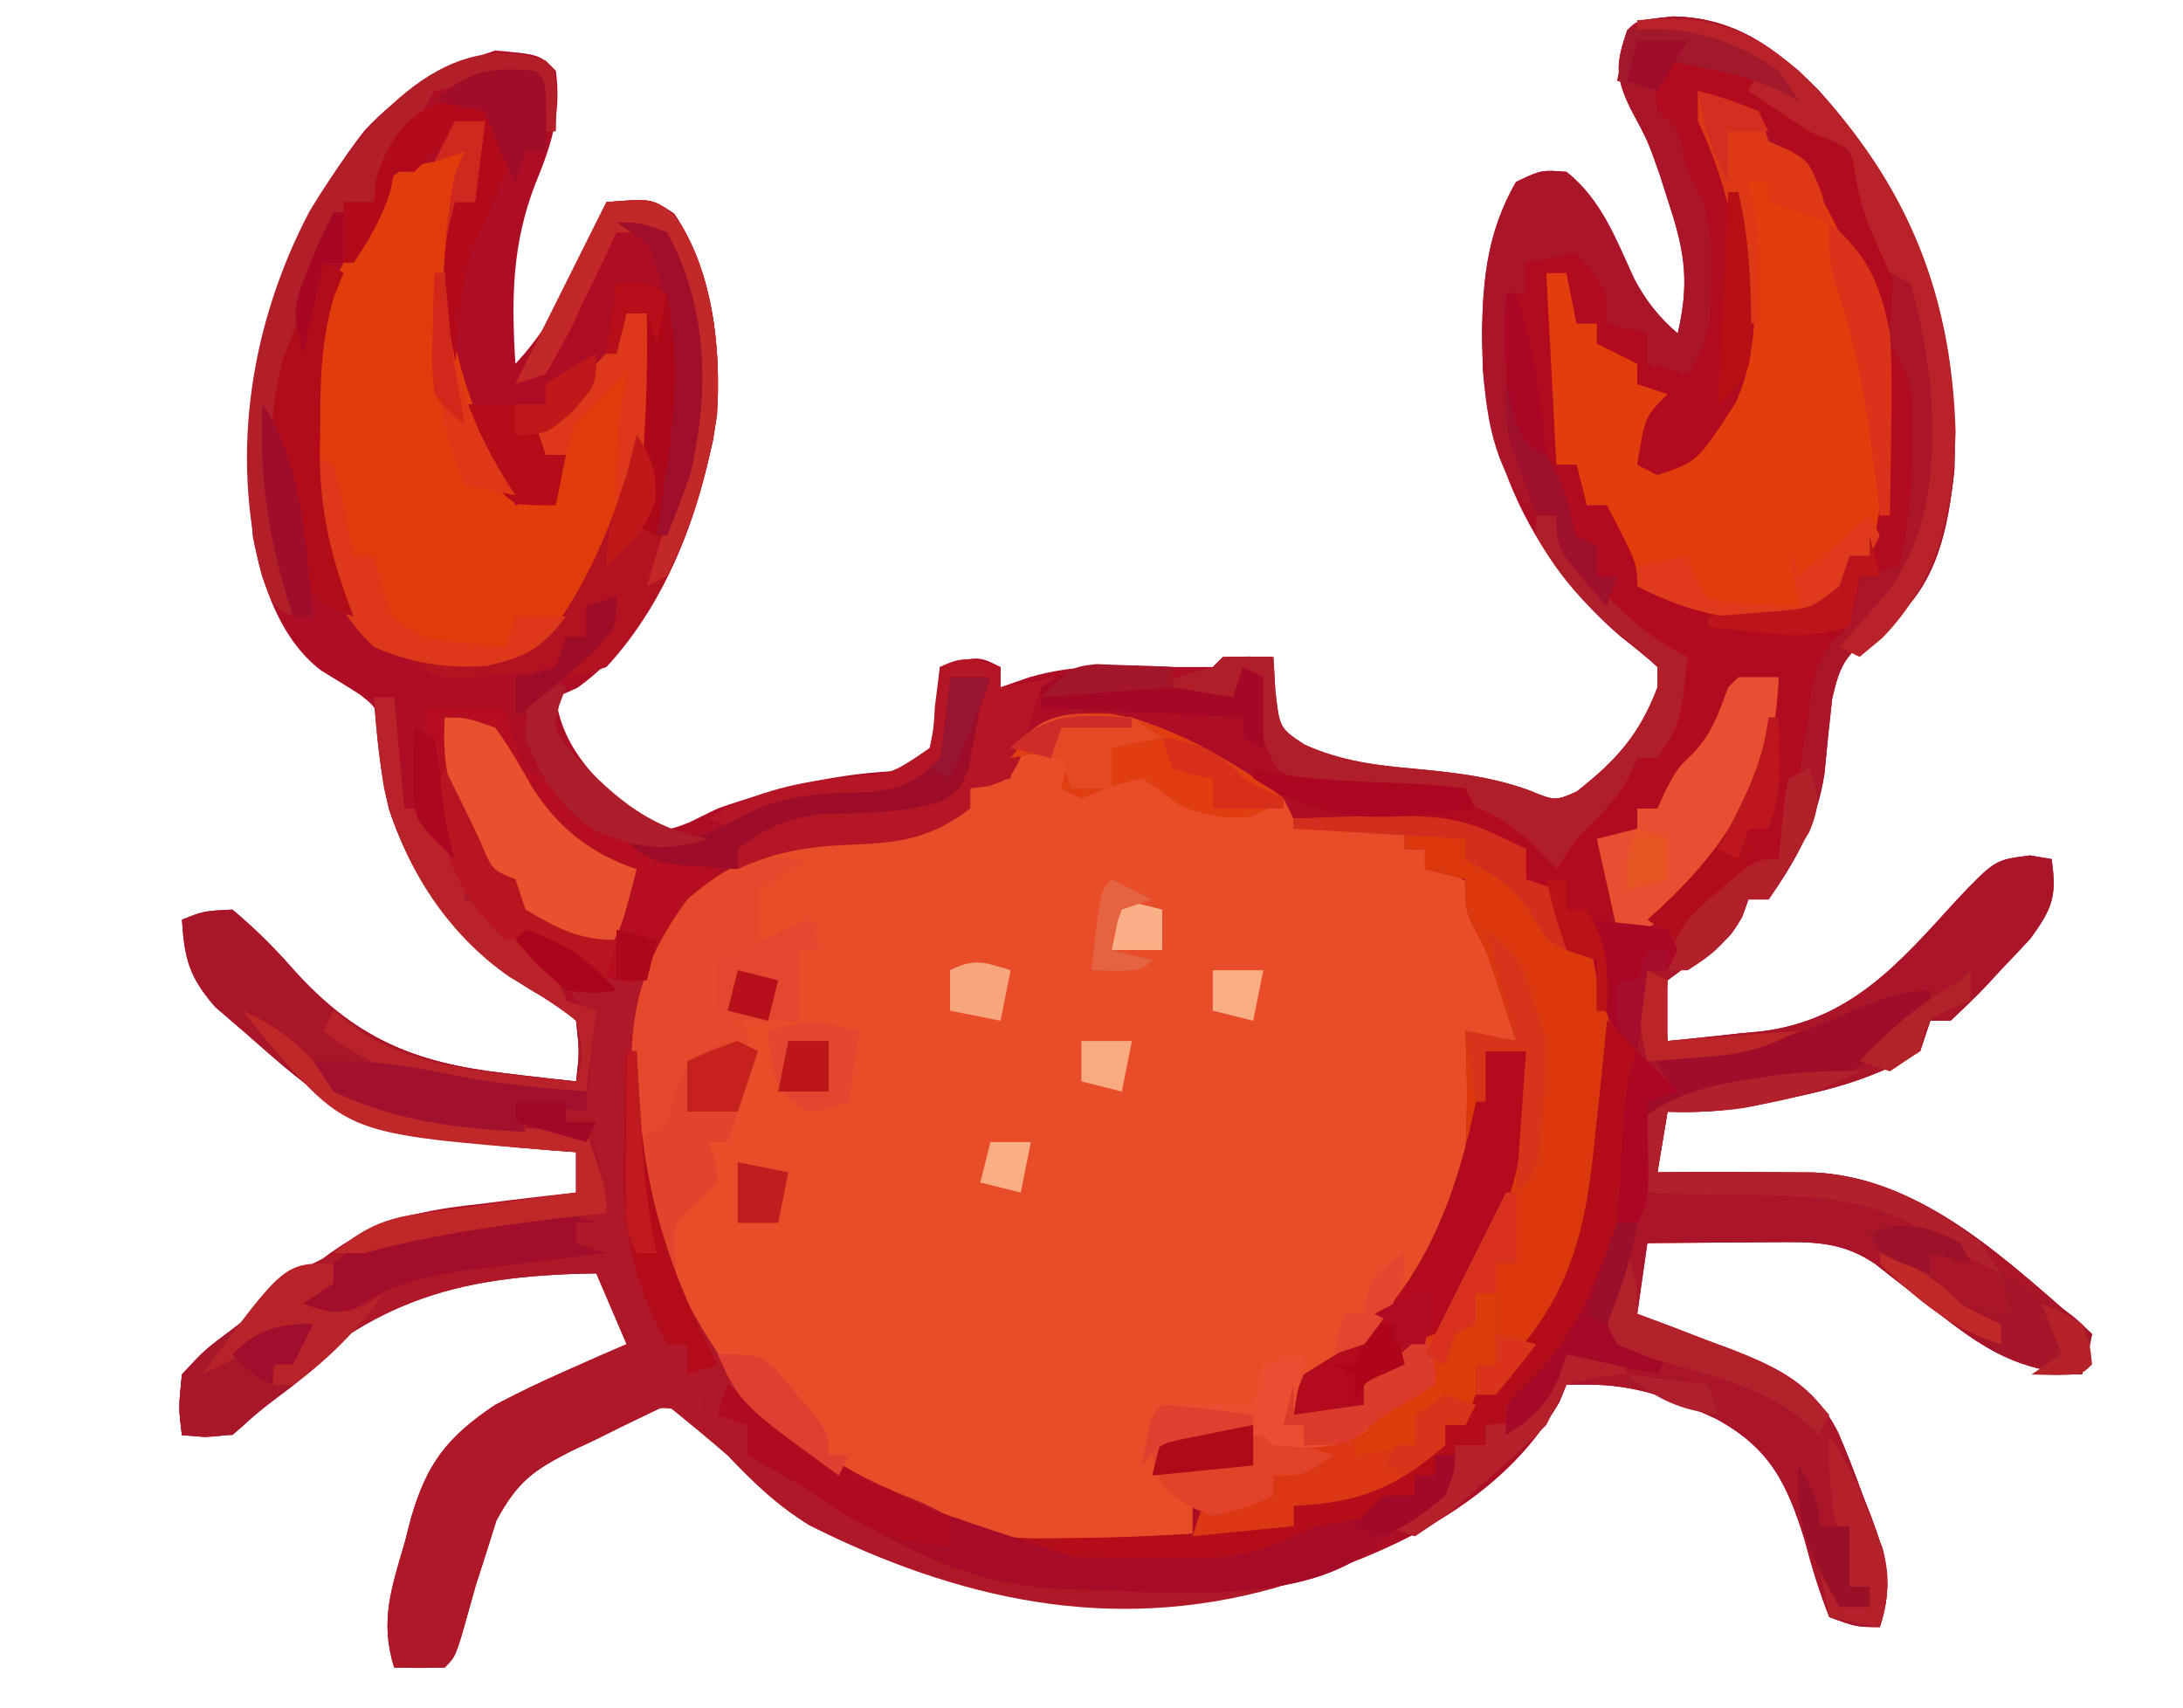 <?xml version="1.0" encoding="UTF-8"?>
<svg version="1.1" xmlns="http://www.w3.org/2000/svg" width="216" height="169">
<path d="M0 0 C6.086 0.109 10.139 3.095 14.355 7.277 C24.278 18.3 28.296 30 27.816 44.887 C27.213 50.438 26.18 56.109 21.684 59.824 C21.066 60.253 20.449 60.683 19.812 61.125 C17.061 63.171 16.497 64.115 15.719 67.535 C15.447 69.978 15.197 72.424 14.969 74.871 C14.228 79.757 12.223 83.357 9.438 87.375 C8.777 87.375 8.117 87.375 7.438 87.375 C7.231 87.953 7.025 88.53 6.812 89.125 C5.438 91.375 5.438 91.375 2.312 93.25 C1.364 93.951 0.415 94.653 -0.562 95.375 C-0.802 98.464 -0.802 98.464 -0.562 101.375 C1.816 101.145 4.188 100.892 6.562 100.625 C7.228 100.563 7.893 100.501 8.578 100.438 C17.486 99.39 22.333 93.714 28.025 87.445 C31.828 83.451 31.828 83.451 35.309 83.016 C36.362 83.194 36.362 83.194 37.438 83.375 C37.961 87.045 37.554 88.216 35.32 91.27 C34.414 92.254 33.494 93.227 32.562 94.188 C32.102 94.69 31.642 95.192 31.168 95.709 C29.975 96.98 28.71 98.184 27.438 99.375 C26.777 99.375 26.117 99.375 25.438 99.375 C25.108 100.365 24.777 101.355 24.438 102.375 C20.241 104.908 16.151 106.08 11.375 107.062 C10.188 107.314 9.001 107.565 7.777 107.824 C4.908 108.297 2.334 108.49 -0.562 108.375 C-0.892 110.355 -1.222 112.335 -1.562 114.375 C-0.728 114.363 0.106 114.352 0.965 114.34 C4.457 114.312 7.945 114.332 11.438 114.375 C12.683 114.381 12.683 114.381 13.953 114.387 C24.998 114.963 33.442 123.535 41.438 130.375 C41.108 131.695 40.778 133.015 40.438 134.375 C34.043 134.044 30.626 131.804 25.688 127.875 C24.383 126.861 23.076 125.851 21.766 124.844 C21.197 124.395 20.629 123.945 20.044 123.482 C17.158 121.493 14.597 121.253 11.207 121.277 C10.003 121.282 10.003 121.282 8.775 121.287 C7.525 121.3 7.525 121.3 6.25 121.312 C5.405 121.317 4.56 121.322 3.689 121.326 C1.605 121.338 -0.479 121.356 -2.562 121.375 C-2.893 123.685 -3.223 125.995 -3.562 128.375 C-2.526 128.762 -1.49 129.148 -0.422 129.547 C0.948 130.072 2.318 130.598 3.688 131.125 C4.71 131.504 4.71 131.504 5.754 131.891 C10.449 133.714 13.939 135.411 16.316 140.112 C17.205 142.156 17.988 144.218 18.75 146.312 C19.027 147.016 19.303 147.719 19.588 148.443 C21.08 152.454 21.815 155.258 20.438 159.375 C18.09 159.352 18.09 159.352 15.438 158.375 C14.43 155.796 13.696 153.41 13 150.75 C11.247 145.098 9.527 141.62 4.215 138.749 C-0.223 136.711 -3.646 135.375 -8.562 135.375 C-9.223 135.375 -9.883 135.375 -10.562 135.375 C-10.918 136.228 -10.918 136.228 -11.281 137.098 C-16.793 146.894 -27.975 152.181 -38.307 155.139 C-55.243 159.63 -69.993 157.062 -85.469 149.289 C-88.701 147.289 -90.945 145.117 -93.562 142.375 C-95.528 140.662 -97.54 139.021 -99.562 137.375 C-102.016 138.537 -104.446 139.727 -106.875 140.938 C-107.565 141.26 -108.256 141.583 -108.967 141.916 C-112.789 143.855 -114.323 144.936 -116.441 148.816 C-116.811 149.991 -117.181 151.165 -117.562 152.375 C-118.015 153.779 -118.015 153.779 -118.477 155.211 C-118.711 156.049 -118.946 156.887 -119.188 157.75 C-120.457 162.27 -120.457 162.27 -121.562 163.375 C-123.229 163.416 -124.896 163.418 -126.562 163.375 C-128.006 158.763 -126.816 155.455 -125.5 150.938 C-125.211 149.811 -125.211 149.811 -124.916 148.662 C-123.358 143.245 -121.378 140.597 -116.562 137.375 C-114.31 136.192 -112.017 135.085 -109.688 134.062 C-108.535 133.551 -107.383 133.039 -106.195 132.512 C-104.892 131.949 -104.892 131.949 -103.562 131.375 C-104.552 129.065 -105.543 126.755 -106.562 124.375 C-120.967 124.575 -129.224 127.262 -139.562 137.375 C-140.407 138.284 -140.407 138.284 -141.27 139.211 C-142.562 140.375 -142.562 140.375 -145.25 140.562 C-146.013 140.501 -146.776 140.439 -147.562 140.375 C-147.875 137.656 -147.875 137.656 -147.562 134.375 C-145.438 132.031 -145.438 132.031 -142.562 129.875 C-141.634 129.163 -140.706 128.452 -139.75 127.719 C-138.698 126.945 -137.646 126.172 -136.562 125.375 C-135.971 124.863 -135.38 124.351 -134.771 123.824 C-129.451 119.373 -124.883 118.214 -118.062 117.5 C-117.145 117.384 -116.227 117.268 -115.281 117.148 C-113.043 116.869 -110.805 116.611 -108.562 116.375 C-108.562 115.055 -108.562 113.735 -108.562 112.375 C-109.58 112.302 -109.58 112.302 -110.617 112.227 C-115.398 111.843 -120.146 111.376 -124.875 110.562 C-125.634 110.432 -126.394 110.302 -127.176 110.168 C-132.69 108.336 -137.07 104.281 -141.375 100.5 C-142.808 99.266 -142.808 99.266 -144.27 98.008 C-146.857 95.036 -147.308 93.252 -147.562 89.375 C-145.43 88.516 -145.43 88.516 -142.562 88.375 C-140.356 90.239 -138.576 91.978 -136.688 94.125 C-130.56 101.009 -124.756 103.512 -115.625 104.562 C-114.941 104.644 -114.257 104.726 -113.553 104.811 C-111.89 105.008 -110.227 105.193 -108.562 105.375 C-108.223 102.493 -108.223 102.493 -108.562 99.375 C-110.265 97.676 -110.265 97.676 -112.625 96.562 C-119.712 92.288 -124.445 86.196 -127.102 78.352 C-127.587 76.268 -127.709 74.322 -127.812 72.188 C-128.146 68.485 -128.146 68.485 -130.035 67.043 C-131.274 66.256 -132.522 65.483 -133.777 64.723 C-137.812 61.677 -139.649 56.223 -140.562 51.375 C-141.61 36.288 -139.037 23.622 -129.562 11.375 C-125.901 7.36 -121.673 5.048 -116.562 3.375 C-112.182 3.756 -112.182 3.756 -110.562 5.375 C-110.001 9.645 -110.973 12.614 -112.562 16.5 C-114.92 22.534 -114.965 27.972 -114.562 34.375 C-110.219 29.71 -108.034 24.159 -105.562 18.375 C-101.111 18.014 -101.111 18.014 -98.859 19.496 C-94.654 25.588 -93.9 34.742 -94.992 41.91 C-97.1 51.019 -100.592 60.809 -108.438 66.438 C-109.139 66.747 -109.84 67.056 -110.562 67.375 C-109.952 72.667 -106.013 76.215 -102.062 79.375 C-99.642 80.639 -99.642 80.639 -97.375 79.75 C-95.983 79.069 -95.983 79.069 -94.562 78.375 C-88.853 76.378 -83.421 75.04 -77.375 74.684 C-75.314 74.513 -75.314 74.513 -73.562 72.375 C-73.104 70.403 -73.104 70.403 -72.938 68.25 C-72.752 66.332 -72.752 66.332 -72.562 64.375 C-68.812 63.25 -68.812 63.25 -66.562 64.375 C-66.562 65.035 -66.562 65.695 -66.562 66.375 C-65.614 66.045 -64.665 65.715 -63.688 65.375 C-58.99 64.017 -54.408 64.229 -49.562 64.375 C-48.242 64.375 -46.922 64.375 -45.562 64.375 C-45.233 64.045 -44.903 63.715 -44.562 63.375 C-42.896 63.334 -41.229 63.332 -39.562 63.375 C-39.501 64.468 -39.439 65.561 -39.375 66.688 C-38.957 70.409 -38.957 70.409 -36.508 72.039 C-32.919 73.667 -29.503 74.095 -25.625 74.438 C-21.68 74.81 -18.046 75.2 -14.289 76.559 C-11.672 77.63 -11.672 77.63 -9.551 76.688 C-5.685 73.659 -3.347 71.098 -1.562 66.375 C-1.562 65.715 -1.562 65.055 -1.562 64.375 C-2.732 63.33 -3.95 62.339 -5.188 61.375 C-12.996 54.713 -17.996 45.216 -18.844 34.98 C-19.017 28.197 -18.96 22.35 -15.562 16.375 C-13.062 15.188 -13.062 15.188 -10.562 15.375 C-7.071 18.167 -5.684 22.035 -3.844 26 C-2.631 28.248 -1.463 29.696 0.438 31.375 C1.56 26.596 1.213 23.519 -0.312 18.875 C-0.658 17.792 -1.003 16.709 -1.359 15.594 C-2.513 12.318 -2.513 12.318 -4.219 9.145 C-5.763 5.963 -5.692 4.669 -4.562 1.375 C-3.562 0.375 -3.562 0.375 0 0 Z " fill="#AE0E25" transform="translate(165.562,1.625)"/>
<path d="M0 0 C5.476 1.795 10.403 4.552 15 8 C15.495 8.99 15.495 8.99 16 10 C18.586 10.468 18.586 10.468 21.562 10.625 C22.574 10.7 23.586 10.775 24.629 10.852 C25.411 10.901 26.194 10.95 27 11 C27 11.66 27 12.32 27 13 C27.66 13 28.32 13 29 13 C29 13.66 29 14.32 29 15 C29.615 15.092 30.23 15.183 30.863 15.277 C33 16 33 16 34.23 17.566 C36.575 22.456 37.613 26.584 38 32 C36.68 32 35.36 32 34 32 C34.052 33.052 34.052 33.052 34.105 34.125 C34.442 45.928 30.681 53.015 23 62 C21.063 63.579 19.163 64.734 17 66 C16.505 67.485 16.505 67.485 16 69 C19.465 68.505 19.465 68.505 23 68 C23 67.34 23 66.68 23 66 C24.959 64.286 26.959 62.616 29 61 C30 64 30 64 30 66 C28.362 67.046 26.69 68.04 25 69 C24.381 69.557 23.762 70.114 23.125 70.688 C20.056 72.583 17.525 72.266 14 72 C13.67 71.67 13.34 71.34 13 71 C11.309 71.09 9.62 71.246 7.938 71.438 C7.018 71.539 6.099 71.641 5.152 71.746 C4.442 71.83 3.732 71.914 3 72 C3 72.99 3 73.98 3 75 C3.99 75.66 4.98 76.32 6 77 C6 78.32 6 79.64 6 81 C-0.98 83.213 -12.007 83.575 -18.562 80.188 C-19.712 79.465 -20.858 78.736 -22 78 C-23.134 77.567 -24.269 77.134 -25.438 76.688 C-33.464 72.885 -39.156 67.36 -44 60 C-44.866 58.732 -44.866 58.732 -45.75 57.438 C-49.055 50.992 -49.392 44.745 -49.438 37.625 C-49.47 36.73 -49.503 35.836 -49.537 34.914 C-49.591 28.219 -48.045 23.384 -44 18 C-40.938 15.562 -40.938 15.562 -38 14 C-37.412 13.648 -36.824 13.296 -36.219 12.934 C-33.3 11.706 -30.719 11.646 -27.562 11.5 C-23.248 11.3 -19.933 10.823 -16 9 C-16 8.34 -16 7.68 -16 7 C-14.68 6.67 -13.36 6.34 -12 6 C-11.897 5.381 -11.794 4.763 -11.688 4.125 C-9.982 -1.147 -4.598 -0.655 0 0 Z " fill="#E84C28" transform="translate(112,71)"/>
<path d="M0 0 C6.086 0.109 10.139 3.095 14.355 7.277 C24.278 18.3 28.296 30 27.816 44.887 C27.213 50.438 26.18 56.109 21.684 59.824 C21.066 60.253 20.449 60.683 19.812 61.125 C17.061 63.171 16.497 64.115 15.719 67.535 C15.447 69.978 15.197 72.424 14.969 74.871 C14.228 79.757 12.223 83.357 9.438 87.375 C8.777 87.375 8.117 87.375 7.438 87.375 C7.231 87.953 7.025 88.53 6.812 89.125 C5.438 91.375 5.438 91.375 2.312 93.25 C1.364 93.951 0.415 94.653 -0.562 95.375 C-0.802 98.464 -0.802 98.464 -0.562 101.375 C1.816 101.145 4.188 100.892 6.562 100.625 C7.56 100.532 7.56 100.532 8.578 100.438 C17.486 99.39 22.333 93.714 28.025 87.445 C31.828 83.451 31.828 83.451 35.309 83.016 C36.011 83.134 36.714 83.253 37.438 83.375 C37.961 87.045 37.554 88.216 35.32 91.27 C34.414 92.254 33.494 93.227 32.562 94.188 C32.102 94.69 31.642 95.192 31.168 95.709 C29.975 96.98 28.71 98.184 27.438 99.375 C26.777 99.375 26.117 99.375 25.438 99.375 C24.942 100.86 24.942 100.86 24.438 102.375 C20.241 104.908 16.151 106.08 11.375 107.062 C10.188 107.314 9.001 107.565 7.777 107.824 C4.908 108.297 2.334 108.49 -0.562 108.375 C-0.892 110.355 -1.222 112.335 -1.562 114.375 C-0.728 114.363 0.106 114.352 0.965 114.34 C4.457 114.312 7.945 114.332 11.438 114.375 C12.268 114.379 13.098 114.383 13.953 114.387 C24.998 114.963 33.442 123.535 41.438 130.375 C41.108 131.695 40.778 133.015 40.438 134.375 C34.043 134.044 30.626 131.804 25.688 127.875 C24.383 126.861 23.076 125.851 21.766 124.844 C21.197 124.395 20.629 123.945 20.044 123.482 C17.158 121.493 14.597 121.253 11.207 121.277 C10.405 121.281 9.602 121.284 8.775 121.287 C7.525 121.3 7.525 121.3 6.25 121.312 C5.405 121.317 4.56 121.322 3.689 121.326 C1.605 121.338 -0.479 121.356 -2.562 121.375 C-2.893 123.685 -3.223 125.995 -3.562 128.375 C-2.526 128.762 -1.49 129.148 -0.422 129.547 C0.948 130.072 2.318 130.598 3.688 131.125 C4.71 131.504 4.71 131.504 5.754 131.891 C10.449 133.714 13.939 135.411 16.316 140.112 C17.205 142.156 17.988 144.218 18.75 146.312 C19.027 147.016 19.303 147.719 19.588 148.443 C21.08 152.454 21.815 155.258 20.438 159.375 C18.09 159.352 18.09 159.352 15.438 158.375 C14.43 155.796 13.696 153.41 13 150.75 C11.247 145.098 9.527 141.62 4.215 138.749 C-0.223 136.711 -3.646 135.375 -8.562 135.375 C-9.223 135.375 -9.883 135.375 -10.562 135.375 C-10.791 135.94 -11.019 136.504 -11.254 137.086 C-12.918 139.997 -14.984 141.791 -17.5 144 C-18.375 144.776 -19.251 145.552 -20.152 146.352 C-22.562 148.375 -22.562 148.375 -25.562 150.375 C-26.552 150.045 -27.543 149.715 -28.562 149.375 C-27.593 148.798 -26.624 148.22 -25.625 147.625 C-22.468 145.727 -22.468 145.727 -21.688 143.125 C-21.646 142.548 -21.605 141.97 -21.562 141.375 C-20.573 141.375 -19.582 141.375 -18.562 141.375 C-18.562 140.715 -18.562 140.055 -18.562 139.375 C-17.902 139.375 -17.242 139.375 -16.562 139.375 C-16.562 138.715 -16.562 138.055 -16.562 137.375 C-15.587 136.351 -14.581 135.357 -13.562 134.375 C-7.456 127.696 -6.096 120.201 -5.312 111.5 C-5.177 110.22 -5.177 110.22 -5.039 108.914 C-4.415 104.507 -4.415 104.507 -5.562 100.375 C-5.638 101.046 -5.713 101.716 -5.79 102.407 C-6.14 105.46 -6.507 108.511 -6.875 111.562 C-6.993 112.618 -7.111 113.673 -7.232 114.76 C-7.358 115.781 -7.484 116.803 -7.613 117.855 C-7.723 118.793 -7.833 119.73 -7.947 120.696 C-9.002 125.285 -11.768 128.789 -14.562 132.5 C-15.057 133.163 -15.553 133.825 -16.062 134.508 C-17.48 136.273 -18.858 137.884 -20.562 139.375 C-21.223 139.375 -21.883 139.375 -22.562 139.375 C-22.562 140.035 -22.562 140.695 -22.562 141.375 C-27.615 145.691 -30.958 147.027 -37.562 147.375 C-37.562 148.035 -37.562 148.695 -37.562 149.375 C-40.862 149.705 -44.163 150.035 -47.562 150.375 C-47.233 149.385 -46.903 148.395 -46.562 147.375 C-47.522 147.004 -47.522 147.004 -48.5 146.625 C-50.562 145.375 -50.562 145.375 -51.312 143.25 C-51.436 142.322 -51.436 142.322 -51.562 141.375 C-47.74 139.576 -44.783 139.008 -40.562 139.375 C-39.572 140.035 -38.583 140.695 -37.562 141.375 C-37.068 140.385 -37.068 140.385 -36.562 139.375 C-36.562 140.035 -36.562 140.695 -36.562 141.375 C-32.443 139.743 -29.627 138.593 -26.562 135.375 C-25.573 135.375 -24.582 135.375 -23.562 135.375 C-24.058 133.395 -24.058 133.395 -24.562 131.375 C-25.223 131.375 -25.883 131.375 -26.562 131.375 C-27.552 133.355 -27.552 133.355 -28.562 135.375 C-29.223 135.375 -29.883 135.375 -30.562 135.375 C-30.562 136.035 -30.562 136.695 -30.562 137.375 C-32.938 138.438 -32.938 138.438 -35.562 139.375 C-36.222 139.045 -36.883 138.715 -37.562 138.375 C-37.438 136.625 -37.438 136.625 -36.562 134.375 C-35.149 133.5 -33.735 132.626 -32.316 131.758 C-26.686 127.319 -21.904 119.453 -20.562 112.375 C-20.344 108.36 -20.382 104.391 -20.562 100.375 C-18.913 100.705 -17.262 101.035 -15.562 101.375 C-16.017 99.957 -16.476 98.541 -16.938 97.125 C-17.193 96.336 -17.448 95.547 -17.711 94.734 C-18.504 92.373 -18.504 92.373 -19.664 90.266 C-20.562 88.375 -20.562 88.375 -20.562 85.375 C-21.883 85.045 -23.203 84.715 -24.562 84.375 C-24.562 83.715 -24.562 83.055 -24.562 82.375 C-25.223 82.375 -25.883 82.375 -26.562 82.375 C-26.562 81.715 -26.562 81.055 -26.562 80.375 C-30.192 80.375 -33.822 80.375 -37.562 80.375 C-37.562 80.045 -37.562 79.715 -37.562 79.375 C-21.818 78.821 -21.818 78.821 -14.562 82.375 C-14.562 83.365 -14.562 84.355 -14.562 85.375 C-13.572 85.705 -12.582 86.035 -11.562 86.375 C-10.375 89.438 -10.375 89.438 -9.562 92.375 C-8.902 92.375 -8.242 92.375 -7.562 92.375 C-7.893 91.385 -8.223 90.395 -8.562 89.375 C-7.902 89.375 -7.242 89.375 -6.562 89.375 C-7.058 85.415 -7.058 85.415 -7.562 81.375 C-5.582 80.88 -5.582 80.88 -3.562 80.375 C-3.562 79.715 -3.562 79.055 -3.562 78.375 C-2.902 78.375 -2.243 78.375 -1.562 78.375 C-1.294 77.777 -1.026 77.179 -0.75 76.562 C0.438 74.375 0.438 74.375 1.938 72.938 C3.643 71.385 3.643 71.385 4.312 68.75 C4.684 67.966 5.055 67.183 5.438 66.375 C8.062 65.562 8.062 65.562 10.438 65.375 C9.98 75.246 7.016 81.36 -0.172 88.125 C-0.631 88.537 -1.09 88.95 -1.562 89.375 C-0.573 89.87 -0.573 89.87 0.438 90.375 C0.992 89.87 1.546 89.364 2.117 88.844 C2.842 88.194 3.566 87.544 4.312 86.875 C5.032 86.225 5.751 85.576 6.492 84.906 C8.438 83.375 8.438 83.375 10.438 83.375 C10.518 82.785 10.598 82.195 10.681 81.587 C11.05 78.911 11.431 76.237 11.812 73.562 C12.002 72.169 12.002 72.169 12.195 70.748 C12.324 69.855 12.453 68.963 12.586 68.043 C12.701 67.221 12.816 66.399 12.935 65.552 C13.438 63.375 13.438 63.375 15.438 60.375 C16.098 60.375 16.758 60.375 17.438 60.375 C17.541 59.612 17.644 58.849 17.75 58.062 C18.505 55.109 19.307 54.416 21.438 52.375 C22.691 48.83 22.537 45.351 22.5 41.625 C22.491 40.455 22.482 39.284 22.473 38.078 C22.461 37.186 22.449 36.294 22.438 35.375 C22.364 36.821 22.364 36.821 22.289 38.297 C22.214 39.56 22.14 40.823 22.062 42.125 C21.993 43.378 21.923 44.631 21.852 45.922 C21.484 48.985 21.04 50.795 19.438 53.375 C18.777 53.375 18.117 53.375 17.438 53.375 C17.334 53.994 17.231 54.612 17.125 55.25 C16.438 57.375 16.438 57.375 13.438 59.375 C7.188 60.216 1.861 59.585 -3.562 56.375 C-5.849 53.425 -6.562 52.118 -6.562 48.375 C-7.223 48.375 -7.883 48.375 -8.562 48.375 C-9.057 46.395 -9.057 46.395 -9.562 44.375 C-10.223 44.375 -10.883 44.375 -11.562 44.375 C-12.403 40.022 -12.67 35.931 -12.625 31.5 C-12.616 30.348 -12.607 29.195 -12.598 28.008 C-12.586 27.139 -12.574 26.27 -12.562 25.375 C-11.902 25.375 -11.242 25.375 -10.562 25.375 C-10.068 27.85 -10.068 27.85 -9.562 30.375 C-8.902 30.375 -8.242 30.375 -7.562 30.375 C-5.438 32.25 -5.438 32.25 -3.562 34.375 C-3.562 35.035 -3.562 35.695 -3.562 36.375 C-2.243 36.705 -0.922 37.035 0.438 37.375 C-0.037 37.788 -0.511 38.2 -1 38.625 C-2.725 40.557 -3.128 41.857 -3.562 44.375 C-0.806 44.375 0.877 43.914 2.883 41.984 C7.358 35.898 7.269 29.672 6.438 22.375 C5.833 19.703 5.106 17.174 4.191 14.594 C3.381 12.209 2.886 9.851 2.438 7.375 C5.375 8.188 5.375 8.188 8.438 9.375 C8.932 10.86 8.932 10.86 9.438 12.375 C10.36 12.812 10.36 12.812 11.301 13.258 C14.143 14.744 15.034 16.493 16.625 19.25 C17.134 20.114 17.643 20.977 18.168 21.867 C19.287 24.078 19.971 25.956 20.438 28.375 C20.739 23.257 20.267 20.619 17.438 16.375 C17.438 15.385 17.438 14.395 17.438 13.375 C16.901 13.127 16.365 12.88 15.812 12.625 C8.009 8.518 8.009 8.518 6.438 5.375 C4.116 4.968 1.781 4.631 -0.562 4.375 C-0.813 6.749 -0.813 6.749 -0.562 9.375 C0.416 10.396 1.417 11.396 2.438 12.375 C3.062 14.938 3.062 14.938 3.438 17.375 C3.933 18.365 3.933 18.365 4.438 19.375 C4.586 21.496 4.659 23.624 4.688 25.75 C4.713 26.892 4.739 28.034 4.766 29.211 C4.414 32.604 3.733 33.922 1.438 36.375 C-0.5 35.562 -0.5 35.562 -2.562 34.375 C-2.893 33.385 -3.223 32.395 -3.562 31.375 C-4.553 31.045 -5.543 30.715 -6.562 30.375 C-8.25 27.312 -8.25 27.312 -9.562 24.375 C-11.213 24.375 -12.863 24.375 -14.562 24.375 C-14.562 25.365 -14.562 26.355 -14.562 27.375 C-15.223 27.375 -15.883 27.375 -16.562 27.375 C-16.12 34.907 -15.423 42.055 -13.562 49.375 C-18.355 44.582 -18.798 37.807 -18.938 31.312 C-18.797 25.649 -18.377 21.325 -15.562 16.375 C-13.062 15.188 -13.062 15.188 -10.562 15.375 C-7.071 18.167 -5.684 22.035 -3.844 26 C-2.631 28.248 -1.463 29.696 0.438 31.375 C1.56 26.596 1.213 23.519 -0.312 18.875 C-0.658 17.792 -1.003 16.709 -1.359 15.594 C-2.513 12.318 -2.513 12.318 -4.219 9.145 C-5.763 5.963 -5.692 4.669 -4.562 1.375 C-3.562 0.375 -3.562 0.375 0 0 Z " fill="#AB152A" transform="translate(165.562,1.625)"/>
<path d="M0 0 C4.035 1.59 8.016 3.287 12 5 C11.976 5.937 11.976 5.937 11.952 6.893 C11.889 9.762 11.851 12.631 11.812 15.5 C11.787 16.482 11.762 17.465 11.736 18.477 C11.627 29.427 15.328 37.337 22 46 C26.632 50.581 31.733 53.671 37.762 56.078 C40 57 40 57 42.801 58.594 C46.62 60.272 49.341 60.333 53.5 60.25 C54.188 60.239 54.877 60.228 55.586 60.217 C62.406 60.073 69.205 59.595 76 59 C76 58.34 76 57.68 76 57 C76.603 56.818 77.207 56.636 77.828 56.449 C82.102 55.105 85.524 53.92 89 51 C89.66 51 90.32 51 91 51 C91 50.34 91 49.68 91 49 C91.66 49 92.32 49 93 49 C93.33 48.01 93.66 47.02 94 46 C94.743 45.278 95.485 44.556 96.25 43.812 C103.198 36.707 104.893 30.293 105.812 20.5 C105.933 19.391 106.054 18.283 106.178 17.141 C106.47 14.428 106.744 11.716 107 9 C109.94 11.425 109.94 11.425 110.205 13.958 C110.124 14.687 110.044 15.416 109.961 16.168 C109.875 16.979 109.788 17.791 109.699 18.627 C109.592 19.472 109.485 20.317 109.375 21.188 C109.291 22.013 109.207 22.839 109.121 23.689 C108.221 31.513 106.33 37.982 101 44 C100.34 44.99 99.68 45.98 99 47 C98.34 47 97.68 47 97 47 C97 47.66 97 48.32 97 49 C96.34 49 95.68 49 95 49 C95 49.66 95 50.32 95 51 C94.01 51 93.02 51 92 51 C91.907 52.145 91.907 52.145 91.812 53.312 C91 56 91 56 88.625 57.625 C87.759 58.079 86.892 58.532 86 59 C85.571 59.48 85.141 59.959 84.699 60.453 C82.401 62.545 80.138 63.182 77.188 64.125 C75.662 64.624 75.662 64.624 74.105 65.133 C57.855 69.671 42.792 66.297 28.094 58.914 C24.861 56.914 22.618 54.742 20 52 C18.034 50.287 16.023 48.646 14 47 C11.547 48.162 9.116 49.352 6.688 50.562 C5.997 50.885 5.307 51.208 4.596 51.541 C0.773 53.48 -0.76 54.561 -2.879 58.441 C-3.249 59.616 -3.619 60.79 -4 62 C-4.302 62.936 -4.603 63.872 -4.914 64.836 C-5.149 65.674 -5.383 66.512 -5.625 67.375 C-6.895 71.895 -6.895 71.895 -8 73 C-9.666 73.041 -11.334 73.043 -13 73 C-14.444 68.388 -13.253 65.08 -11.938 60.562 C-11.745 59.812 -11.552 59.061 -11.354 58.287 C-9.796 52.87 -7.816 50.222 -3 47 C-0.748 45.817 1.546 44.71 3.875 43.688 C5.027 43.176 6.18 42.664 7.367 42.137 C8.236 41.762 9.105 41.386 10 41 C9.01 38.69 8.02 36.38 7 34 C-7.405 34.2 -15.662 36.887 -26 47 C-26.563 47.606 -27.127 48.212 -27.707 48.836 C-29 50 -29 50 -31.688 50.188 C-32.832 50.095 -32.832 50.095 -34 50 C-34.336 47.297 -34.336 47.297 -34 44 C-31.664 41.516 -31.664 41.516 -28.625 39.25 C-27.627 38.492 -26.63 37.734 -25.602 36.953 C-24.743 36.309 -23.885 35.664 -23 35 C-22.34 34.34 -21.68 33.68 -21 33 C-15.616 30.263 -10.792 29.35 -4.812 28.812 C-4.019 28.731 -3.226 28.649 -2.408 28.564 C1.098 28.214 4.468 28 8 28 C7.541 24.514 7.541 24.514 6 21 C2.486 19.459 2.486 19.459 -1 19 C-1 18.34 -1 17.68 -1 17 C1.31 17.33 3.62 17.66 6 18 C6.427 14.571 6.605 11.414 6 8 C4.007 5.443 1.735 3.716 -1 2 C-0.67 1.34 -0.34 0.68 0 0 Z " fill="#AE1829" transform="translate(52,92)"/>
<path d="M0 0 C15.745 -0.554 15.745 -0.554 23 3 C23 3.99 23 4.98 23 6 C23.99 6.33 24.98 6.66 26 7 C26.704 8.987 27.371 10.988 28 13 C28.66 13.33 29.32 13.66 30 14 C32.624 23.494 32.239 37.878 27.613 46.621 C26.117 48.827 24.603 50.996 23 53.125 C22.505 53.788 22.01 54.45 21.5 55.133 C20.082 56.898 18.704 58.509 17 60 C16.34 60 15.68 60 15 60 C15 60.66 15 61.32 15 62 C9.948 66.316 6.605 67.652 0 68 C0 68.66 0 69.32 0 70 C-4.95 70.495 -4.95 70.495 -10 71 C-9.67 70.01 -9.34 69.02 -9 68 C-9.959 67.629 -9.959 67.629 -10.938 67.25 C-13 66 -13 66 -13.75 63.875 C-13.832 63.256 -13.915 62.638 -14 62 C-10.177 60.201 -7.221 59.633 -3 60 C-2.01 60.66 -1.02 61.32 0 62 C0.33 61.34 0.66 60.68 1 60 C1 60.66 1 61.32 1 62 C5.12 60.368 7.935 59.218 11 56 C11.99 56 12.98 56 14 56 C13.67 54.68 13.34 53.36 13 52 C12.34 52 11.68 52 11 52 C10.34 53.32 9.68 54.64 9 56 C8.34 56 7.68 56 7 56 C7 56.66 7 57.32 7 58 C4.625 59.062 4.625 59.062 2 60 C1.34 59.67 0.68 59.34 0 59 C0.125 57.25 0.125 57.25 1 55 C2.414 54.125 3.828 53.251 5.246 52.383 C10.876 47.944 15.659 40.078 17 33 C17.218 28.985 17.181 25.016 17 21 C18.65 21.33 20.3 21.66 22 22 C21.546 20.582 21.086 19.166 20.625 17.75 C20.37 16.961 20.115 16.172 19.852 15.359 C19.059 12.998 19.059 12.998 17.898 10.891 C17 9 17 9 17 6 C15.68 5.67 14.36 5.34 13 5 C13 4.34 13 3.68 13 3 C12.34 3 11.68 3 11 3 C11 2.34 11 1.68 11 1 C7.37 1 3.74 1 0 1 C0 0.67 0 0.34 0 0 Z " fill="#DB390D" transform="translate(128,81)"/>
<path d="M0 0 C0.99 0 1.98 0 3 0 C2.67 2.64 2.34 5.28 2 8 C1.34 8 0.68 8 0 8 C-0.727 21.546 -0.727 21.546 4 34 C4.675 35.329 5.344 36.661 6 38 C7.98 37.505 7.98 37.505 10 37 C10.33 35.68 10.66 34.36 11 33 C10.34 33 9.68 33 9 33 C8.67 32.01 8.34 31.02 8 30 C8.66 30 9.32 30 10 30 C10.33 29.01 10.66 28.02 11 27 C12.667 25.333 14.333 23.667 16 22 C16.33 21.01 16.66 20.02 17 19 C17.66 19 18.32 19 19 19 C21.384 26.152 19.501 33.083 17 40 C16.34 40.66 15.68 41.32 15 42 C14.567 43.114 14.134 44.227 13.688 45.375 C11.854 49.314 10.734 50.843 7 53 C1.403 54.264 -2.595 54.287 -8 52 C-12.819 47.441 -14.045 41.814 -14.301 35.406 C-14.315 33.771 -14.319 32.135 -14.312 30.5 C-14.329 29.684 -14.345 28.868 -14.361 28.027 C-14.366 22.548 -13.484 18.885 -11 14 C-10.589 13.136 -10.178 12.273 -9.754 11.383 C-9.361 10.638 -8.968 9.893 -8.562 9.125 C-8.172 8.364 -7.781 7.604 -7.379 6.82 C-5.695 4.597 -4.665 4.516 -2 4 C-0.716 2.016 -0.716 2.016 0 0 Z " fill="#E13D0C" transform="translate(45,12)"/>
<path d="M0 0 C2.938 0.812 2.938 0.812 6 2 C6.33 2.99 6.66 3.98 7 5 C7.616 5.295 8.232 5.59 8.867 5.895 C11.664 7.344 12.544 8.986 14.125 11.688 C14.623 12.516 15.12 13.345 15.633 14.199 C18.719 20.521 19.318 26.29 19.25 33.188 C19.262 34.378 19.262 34.378 19.273 35.592 C19.25 42.688 19.25 42.688 17 46 C16.34 46 15.68 46 15 46 C14.897 46.619 14.794 47.237 14.688 47.875 C14 50 14 50 11 52 C4.75 52.841 -0.576 52.21 -6 49 C-8.287 46.05 -9 44.743 -9 41 C-9.66 41 -10.32 41 -11 41 C-11.33 39.68 -11.66 38.36 -12 37 C-12.66 37 -13.32 37 -14 37 C-14.84 32.647 -15.108 28.556 -15.062 24.125 C-15.053 22.973 -15.044 21.82 -15.035 20.633 C-15.024 19.764 -15.012 18.895 -15 18 C-14.34 18 -13.68 18 -13 18 C-12.67 19.65 -12.34 21.3 -12 23 C-11.34 23 -10.68 23 -10 23 C-7.875 24.875 -7.875 24.875 -6 27 C-6 27.66 -6 28.32 -6 29 C-4.68 29.33 -3.36 29.66 -2 30 C-2.474 30.413 -2.949 30.825 -3.438 31.25 C-5.163 33.182 -5.566 34.482 -6 37 C-3.244 37 -1.561 36.539 0.445 34.609 C4.921 28.523 4.831 22.297 4 15 C3.395 12.328 2.669 9.799 1.754 7.219 C0.944 4.834 0.449 2.476 0 0 Z " fill="#E13D0D" transform="translate(168,9)"/>
<path d="M0 0 C4.222 0.162 6.381 0.441 9.562 3.312 C10.367 4.199 11.171 5.086 12 6 C13.011 6.598 14.021 7.196 15.062 7.812 C18.892 10.664 20.653 13.433 22 18 C22.297 21.366 22.248 24.633 22 28 C20 25 20 25 18.688 21.812 C15.945 15.276 12.175 7.752 5.375 4.898 C4.591 4.602 3.808 4.305 3 4 C3.277 4.664 3.554 5.328 3.84 6.012 C4.383 7.336 4.383 7.336 4.938 8.688 C5.477 9.993 5.477 9.993 6.027 11.324 C8.647 18.531 9.908 27.652 6.766 34.812 C2.969 40.677 2.969 40.677 -1 42 C-1.66 41.67 -2.32 41.34 -3 41 C-2.25 36.25 -2.25 36.25 0 34 C-1.485 33.505 -1.485 33.505 -3 33 C-3 32.34 -3 31.68 -3 31 C-4.32 30.34 -5.64 29.68 -7 29 C-7 28.34 -7 27.68 -7 27 C-7.66 27 -8.32 27 -9 27 C-9.495 24.525 -9.495 24.525 -10 22 C-10.66 22 -11.32 22 -12 22 C-11.67 28.27 -11.34 34.54 -11 41 C-10.34 41 -9.68 41 -9 41 C-8.67 42.32 -8.34 43.64 -8 45 C-7.34 45 -6.68 45 -6 45 C-3 50.75 -3 50.75 -3 53 C2.634 54.96 8.034 55.709 14 55 C17.248 53.278 17.248 53.278 18 50 C18.66 50 19.32 50 20 50 C20.753 47.268 21.166 44.719 21.316 41.891 C21.358 41.137 21.4 40.382 21.443 39.605 C21.483 38.828 21.522 38.051 21.562 37.25 C21.627 36.061 21.627 36.061 21.693 34.848 C21.799 32.899 21.9 30.949 22 29 C24.367 32.551 24.241 34.112 24.188 38.312 C24.181 39.422 24.175 40.532 24.168 41.676 C24.007 44.858 23.592 47.872 23 51 C21.02 51.495 21.02 51.495 19 52 C18.897 52.763 18.794 53.526 18.688 54.312 C18 57 18 57 16.523 58.312 C14.413 60.651 14.346 62.59 13.938 65.688 C13.771 66.759 13.605 67.83 13.434 68.934 C13.182 70.713 12.953 72.496 12.785 74.285 C12.053 79.327 9.827 81.316 5.875 84.5 C4.264 85.686 2.644 86.86 1 88 C-0.485 87.01 -0.485 87.01 -2 86 C-1.541 85.588 -1.082 85.175 -0.609 84.75 C6.487 78.071 9.325 71.519 11 62 C8.524 62.639 8.524 62.639 6 64 C5.271 65.64 4.613 67.313 4 69 C2.47 71.197 0.835 73.028 -1 75 C-1.66 75 -2.32 75 -3 75 C-3 75.66 -3 76.32 -3 77 C-4.98 77.495 -4.98 77.495 -7 78 C-6.649 78.743 -6.299 79.485 -5.938 80.25 C-4.937 83.185 -5.02 84.157 -6 87 C-6 87.66 -6 88.32 -6 89 C-6 91 -6 93 -6 95 C-6.33 95 -6.66 95 -7 95 C-7 93.35 -7 91.7 -7 90 C-8.485 89.505 -8.485 89.505 -10 89 C-10.704 87.013 -11.371 85.012 -12 83 C-12.66 82.67 -13.32 82.34 -14 82 C-14 81.01 -14 80.02 -14 79 C-14.715 78.857 -15.431 78.714 -16.168 78.566 C-22.584 77.283 -22.584 77.283 -29 76 C-29 75.67 -29 75.34 -29 75 C-26.896 74.919 -24.792 74.861 -22.688 74.812 C-21.516 74.778 -20.344 74.743 -19.137 74.707 C-16 75 -16 75 -14.082 76.387 C-13 78 -13 78 -13 80 C-12.34 80 -11.68 80 -11 80 C-10.057 78.552 -9.119 77.101 -8.207 75.633 C-7 74 -7 74 -3.938 71.688 C-0.146 68.218 0.787 64.885 2 60 C1.264 59.762 0.528 59.523 -0.23 59.277 C-3.41 57.811 -5.021 56.191 -7.312 53.562 C-8.01 52.78 -8.707 51.998 -9.426 51.191 C-11 49 -11 49 -11 46 C-11.66 46 -12.32 46 -13 46 C-16.052 38.498 -16.336 32.054 -16 24 C-15.34 24 -14.68 24 -14 24 C-14 23.01 -14 22.02 -14 21 C-12.35 20.67 -10.7 20.34 -9 20 C-6 23.625 -6 23.625 -6 27 C-4.68 27.33 -3.36 27.66 -2 28 C-2 28.99 -2 29.98 -2 31 C-0.68 31.33 0.64 31.66 2 32 C4.373 28.44 4.269 26.78 4.25 22.562 C4.255 21.429 4.26 20.296 4.266 19.129 C4.011 16.125 3.503 14.55 2 12 C1.752 10.948 1.752 10.948 1.5 9.875 C1.107 7.773 1.107 7.773 -1 6 C-1.188 3.438 -1.188 3.438 -1 1 C-0.67 0.67 -0.34 0.34 0 0 Z " fill="#B20A1E" transform="translate(165,5)"/>
<path d="M0 0 C0.66 0 1.32 0 2 0 C2.33 3.63 2.66 7.26 3 11 C3.66 11 4.32 11 5 11 C5.66 12.32 6.32 13.64 7 15 C6.856 14.241 6.711 13.481 6.562 12.699 C6.377 11.705 6.191 10.711 6 9.688 C5.814 8.701 5.629 7.715 5.438 6.699 C5 4 5 4 5 1 C7.64 1 10.28 1 13 1 C13.248 1.969 13.495 2.939 13.75 3.938 C14.162 4.948 14.575 5.959 15 7 C17.032 7.969 17.032 7.969 19 8 C19.495 9.98 19.495 9.98 20 12 C20.598 12.124 21.196 12.248 21.812 12.375 C24 13 24 13 27 15 C29.324 15.394 31.658 15.735 34 16 C34 16.99 34 17.98 34 19 C33.01 19.66 32.02 20.32 31 21 C30.546 22.011 30.093 23.021 29.625 24.062 C28 27 28 27 25.75 28.125 C21.696 27.941 19.39 26.193 16 24 C15.505 24.495 15.505 24.495 15 25 C15.66 25.454 16.32 25.907 17 26.375 C17.66 26.911 18.32 27.448 19 28 C19 28.66 19 29.32 19 30 C19.99 30.33 20.98 30.66 22 31 C21.505 35.95 21.505 35.95 21 41 C18.69 40.67 16.38 40.34 14 40 C14.33 40.66 14.66 41.32 15 42 C17.314 42.731 19.648 43.401 22 44 C22.495 47.465 22.495 47.465 23 51 C21.938 51.121 20.876 51.242 19.781 51.367 C12.707 52.198 5.882 53.111 -1 55 C-1.99 55 -2.98 55 -4 55 C-1.092 52.539 1 51.558 4.766 51.051 C5.655 50.925 6.545 50.799 7.461 50.67 C8.842 50.493 8.842 50.493 10.25 50.312 C11.186 50.183 12.122 50.053 13.086 49.92 C15.389 49.603 17.694 49.296 20 49 C20 47.68 20 46.36 20 45 C19.322 44.951 18.644 44.902 17.945 44.852 C13.165 44.468 8.416 44.001 3.688 43.188 C2.928 43.057 2.169 42.927 1.387 42.793 C-4.127 40.961 -8.508 36.906 -12.812 33.125 C-13.768 32.303 -14.723 31.48 -15.707 30.633 C-18.295 27.661 -18.746 25.877 -19 22 C-16.867 21.141 -16.867 21.141 -14 21 C-11.793 22.864 -10.014 24.603 -8.125 26.75 C-1.997 33.634 3.807 36.137 12.938 37.188 C13.963 37.31 13.963 37.31 15.01 37.436 C16.672 37.633 18.336 37.818 20 38 C20.339 35.118 20.339 35.118 20 32 C18.298 30.301 18.298 30.301 15.938 29.188 C8.933 24.963 4.053 18.867 1.488 11.062 C0.624 7.413 0.251 3.737 0 0 Z " fill="#AA1629" transform="translate(37,69)"/>
<path d="M0 0 C2.94 2.425 2.94 2.425 3.205 4.958 C3.124 5.687 3.044 6.416 2.961 7.168 C2.831 8.385 2.831 8.385 2.699 9.627 C2.592 10.472 2.485 11.317 2.375 12.188 C2.249 13.426 2.249 13.426 2.121 14.689 C1.221 22.513 -0.67 28.982 -6 35 C-6.66 35.99 -7.32 36.98 -8 38 C-8.66 38 -9.32 38 -10 38 C-10 38.66 -10 39.32 -10 40 C-10.66 40 -11.32 40 -12 40 C-12 40.66 -12 41.32 -12 42 C-12.99 42 -13.98 42 -15 42 C-15.093 43.145 -15.093 43.145 -15.188 44.312 C-16 47 -16 47 -18.375 48.625 C-19.241 49.079 -20.108 49.532 -21 50 C-21.495 50.516 -21.99 51.031 -22.5 51.562 C-29.576 58.344 -44.978 56.386 -54.27 56.211 C-63.608 55.683 -70.252 51.954 -78 47 C-80.32 45.643 -82.66 44.323 -85 43 C-85 42.01 -85 41.02 -85 40 C-85.99 39.67 -86.98 39.34 -88 39 C-87.67 38.01 -87.34 37.02 -87 36 C-86.492 36.387 -85.984 36.773 -85.461 37.172 C-76.778 43.764 -76.778 43.764 -66.93 48.289 C-65 49 -65 49 -63.219 50.074 C-59.985 51.424 -57.116 51.225 -53.625 51.188 C-52.928 51.181 -52.23 51.175 -51.512 51.168 C-44.653 51.069 -37.832 50.598 -31 50 C-31 49.34 -31 48.68 -31 48 C-30.397 47.818 -29.793 47.636 -29.172 47.449 C-24.898 46.105 -21.476 44.92 -18 42 C-17.34 42 -16.68 42 -16 42 C-16 41.34 -16 40.68 -16 40 C-15.34 40 -14.68 40 -14 40 C-13.67 39.01 -13.34 38.02 -13 37 C-12.258 36.278 -11.515 35.556 -10.75 34.812 C-3.802 27.707 -2.107 21.293 -1.188 11.5 C-1.067 10.391 -0.946 9.283 -0.822 8.141 C-0.53 5.428 -0.256 2.716 0 0 Z " fill="#B50C19" transform="translate(159,101)"/>
<path d="M0 0 C2.64 0 5.28 0 8 0 C8.248 0.969 8.495 1.939 8.75 2.938 C9.369 4.453 9.369 4.453 10 6 C12.032 6.969 12.032 6.969 14 7 C14.33 8.32 14.66 9.64 15 11 C15.598 11.124 16.196 11.248 16.812 11.375 C19 12 19 12 22 14 C24.324 14.394 26.658 14.735 29 15 C29 15.99 29 16.98 29 18 C28.01 18.66 27.02 19.32 26 20 C25.546 21.011 25.093 22.021 24.625 23.062 C23 26 23 26 20.75 27.125 C16.724 26.942 14.431 25.097 11 23 C10.01 23 9.02 23 8 23 C3.577 18.685 2.032 15.014 1 9 C0.794 7.907 0.588 6.814 0.375 5.688 C0 3 0 3 0 0 Z " fill="#B60D20" transform="translate(42,70)"/>
<path d="M0 0 C-3 2 -3 2 -5 3 C-5 4.65 -5 6.3 -5 8 C-3.02 7.34 -1.04 6.68 1 6 C1 6.99 1 7.98 1 9 C0.34 9 -0.32 9 -1 9 C-1 11.31 -1 13.62 -1 16 C-2.98 16 -4.96 16 -7 16 C-6.67 16.33 -6.34 16.66 -6 17 C-6 20.929 -7.003 24.199 -8 28 C-8.66 28 -9.32 28 -10 28 C-9.752 28.578 -9.505 29.155 -9.25 29.75 C-9.168 30.492 -9.085 31.235 -9 32 C-9.959 32.928 -9.959 32.928 -10.938 33.875 C-13.341 35.898 -13.341 35.898 -13.25 39.25 C-13.168 40.157 -13.085 41.065 -13 42 C-15 41 -15 41 -16.098 38.086 C-17.339 33.3 -17.406 28.546 -17.438 23.625 C-17.47 22.73 -17.503 21.836 -17.537 20.914 C-17.591 14.195 -16.011 9.422 -12 4 C-7.966 0.481 -5.33 -0.508 0 0 Z " fill="#E6482B" transform="translate(80,85)"/>
<path d="M0 0 C4.498 -0.365 4.498 -0.365 6.559 1.133 C10.552 6.305 11.377 14.752 10.938 21.125 C9.588 29.982 6.183 39.353 0 46 C-2.188 46.742 -2.188 46.742 -4 47 C-1.525 44.03 -1.525 44.03 1 41 C-0.485 40.505 -0.485 40.505 -2 40 C-2 40.99 -2 41.98 -2 43 C-3.724 45.508 -4.806 45.96 -7.812 46.582 C-8.864 46.658 -9.916 46.734 -11 46.812 C-12.052 46.901 -13.104 46.99 -14.188 47.082 C-17 47 -17 47 -20 45 C-19.192 44.986 -18.384 44.972 -17.551 44.957 C-10.818 44.749 -10.818 44.749 -4.938 41.812 C-1.696 37.107 0.301 32.436 2 27 C2.557 25.639 2.557 25.639 3.125 24.25 C4.322 19.805 4.163 15.574 4 11 C3.34 11 2.68 11 2 11 C1.67 12.32 1.34 13.64 1 15 C0.67 15 0.34 15 0 15 C0.33 12.69 0.66 10.38 1 8 C4 8 4 8 6 9 C7.582 16.335 6.677 23.584 6 31 C8.912 23.175 9.462 14.077 6.5 6.188 C6.005 5.136 5.51 4.084 5 3 C3.68 3 2.36 3 1 3 C0.529 3.999 0.059 4.998 -0.426 6.027 C-1.054 7.331 -1.683 8.634 -2.312 9.938 C-2.621 10.597 -2.93 11.256 -3.248 11.936 C-4.09 13.663 -5.039 15.336 -6 17 C-6.99 17.33 -7.98 17.66 -9 18 C-6 12 -3 6 0 0 Z " fill="#B31220" transform="translate(60,20)"/>
<path d="M0 0 C0.508 0.387 1.016 0.773 1.539 1.172 C8.131 6.159 14.132 10.363 22 13 C22.794 13.269 23.588 13.539 24.406 13.816 C26.601 14.554 28.799 15.28 31 16 C31.99 16.33 32.98 16.66 34 17 C36.804 17.123 39.572 17.185 42.375 17.188 C43.13 17.2 43.886 17.212 44.664 17.225 C48.91 17.236 52.13 16.95 56 15 C58 14 58 14 61.062 13.562 C62.032 13.377 63.001 13.191 64 13 C64.33 12.34 64.66 11.68 65 11 C65.99 11 66.98 11 68 11 C68 10.34 68 9.68 68 9 C68.66 9 69.32 9 70 9 C70 8.34 70 7.68 70 7 C70.66 7 71.32 7 72 7 C71.812 8.812 71.812 8.812 71 11 C68.625 12.562 68.625 12.562 66 14 C65.505 14.516 65.01 15.031 64.5 15.562 C57.424 22.344 42.022 20.386 32.73 20.211 C23.392 19.683 16.748 15.954 9 11 C6.68 9.643 4.34 8.323 2 7 C2 6.01 2 5.02 2 4 C1.01 3.67 0.02 3.34 -1 3 C-0.67 2.01 -0.34 1.02 0 0 Z " fill="#A60C27" transform="translate(72,137)"/>
<path d="M0 0 C1.32 0 2.64 0 4 0 C4.606 10.951 1.616 19.162 -5 28 C-5.99 28.33 -6.98 28.66 -8 29 C-9.209 31 -9.209 31 -10 33 C-10.66 33 -11.32 33 -12 33 C-12 33.66 -12 34.32 -12 35 C-14.375 36.062 -14.375 36.062 -17 37 C-17.66 36.67 -18.32 36.34 -19 36 C-18.875 34.25 -18.875 34.25 -18 32 C-16.586 31.125 -15.172 30.251 -13.754 29.383 C-4.669 22.22 -1.878 10.784 0 0 Z " fill="#B30A1D" transform="translate(147,104)"/>
<path d="M0 0 C0.99 0.33 1.98 0.66 3 1 C2.67 1.66 2.34 2.32 2 3 C1.34 3 0.68 3 0 3 C0 3.66 0 4.32 0 5 C-5.052 9.316 -8.395 10.652 -15 11 C-15 11.66 -15 12.32 -15 13 C-18.3 13.33 -21.6 13.66 -25 14 C-24.67 13.01 -24.34 12.02 -24 11 C-24.639 10.752 -25.279 10.505 -25.938 10.25 C-28 9 -28 9 -28.75 6.875 C-28.832 6.256 -28.915 5.638 -29 5 C-25.177 3.201 -22.221 2.633 -18 3 C-17.01 3.66 -16.02 4.32 -15 5 C-14.67 4.34 -14.34 3.68 -14 3 C-14 3.66 -14 4.32 -14 5 C-12.35 4.67 -10.7 4.34 -9 4 C-9 4.66 -9 5.32 -9 6 C-7.02 5.67 -5.04 5.34 -3 5 C-3 4.01 -3 3.02 -3 2 C-2.01 1.34 -1.02 0.68 0 0 Z " fill="#DB3715" transform="translate(143,138)"/>
<path d="M0 0 C1.32 0 2.64 0 4 0 C3.522 10.318 0.166 16.282 -7.098 23.531 C-9 25 -9 25 -12 25 C-12.66 22.03 -13.32 19.06 -14 16 C-12.68 15.67 -11.36 15.34 -10 15 C-10 14.34 -10 13.68 -10 13 C-9.34 13 -8.68 13 -8 13 C-7.732 12.402 -7.464 11.804 -7.188 11.188 C-6 9 -6 9 -4.5 7.562 C-2.601 5.585 -1.94 3.551 -1 1 C-0.67 0.67 -0.34 0.34 0 0 Z " fill="#E84F31" transform="translate(172,67)"/>
<path d="M0 0 C0.66 0 1.32 0 2 0 C2.516 1.031 3.031 2.062 3.562 3.125 C6.229 7.827 10.15 11.575 15 14 C14.25 20.625 14.25 20.625 12 24 C11.34 24 10.68 24 10 24 C9.752 24.578 9.505 25.155 9.25 25.75 C7.828 28.31 6.096 29.97 4 32 C3.34 32.99 2.68 33.98 2 35 C1.258 34.216 0.515 33.432 -0.25 32.625 C-5.514 27.6 -10.16 27.66 -17.156 27.609 C-20.609 27.493 -22.657 27.249 -25.484 25.195 C-27.618 22.105 -27.282 19.661 -27 16 C-27.66 16 -28.32 16 -29 16 C-29.33 16.66 -29.66 17.32 -30 18 C-32.97 18 -35.94 18 -39 18 C-36.346 16.231 -34.965 15.692 -32 15 C-31.67 14.67 -31.34 14.34 -31 14 C-29.334 13.959 -27.666 13.957 -26 14 C-25.938 15.093 -25.876 16.186 -25.812 17.312 C-25.394 21.034 -25.394 21.034 -22.945 22.664 C-19.356 24.292 -15.94 24.72 -12.062 25.062 C-8.117 25.435 -4.484 25.825 -0.727 27.184 C1.891 28.255 1.891 28.255 4.012 27.312 C7.878 24.284 10.216 21.723 12 17 C12 16.34 12 15.68 12 15 C10.343 13.402 10.343 13.402 8.25 11.75 C4.714 8.747 2.258 6.045 0 2 C0 1.34 0 0.68 0 0 Z " fill="#B01E2A" transform="translate(152,51)"/>
<path d="M0 0 C2.188 0 2.188 0 5 1 C6.399 2.894 7.511 4.88 8.676 6.926 C11.216 10.905 14.498 13.499 19 15 C17.25 21.75 17.25 21.75 15 24 C12.288 22.387 9.626 20.751 7 19 C7 18.01 7 17.02 7 16 C6.01 15.67 5.02 15.34 4 15 C2.832 12.891 2.832 12.891 1.812 10.25 C1.468 9.389 1.124 8.528 0.77 7.641 C-0.014 4.951 -0.145 2.784 0 0 Z " fill="#E7512E" transform="translate(44,71)"/>
<path d="M0 0 C0 0.66 0 1.32 0 2 C1.98 1.67 3.96 1.34 6 1 C5.34 1.33 4.68 1.66 4 2 C3.196 4.296 2.594 6.616 1.977 8.969 C1 11 1 11 -1.102 11.781 C-1.728 11.853 -2.355 11.926 -3 12 C-3 12.66 -3 13.32 -3 14 C-6.799 16.884 -9.799 17.392 -14.5 17.562 C-18.809 17.729 -22.073 18.176 -26 20 C-26.33 19.01 -26.66 18.02 -27 17 C-21.897 13.647 -17.044 13.506 -11.023 13.211 C-8.524 13.037 -6.389 12.711 -4 12 C-3.951 11.374 -3.902 10.747 -3.852 10.102 C-3.777 9.284 -3.702 8.467 -3.625 7.625 C-3.555 6.813 -3.486 6.001 -3.414 5.164 C-3 3 -3 3 -1 1 C-2.32 1 -3.64 1 -5 1 C-4.897 2.237 -4.794 3.475 -4.688 4.75 C-4.727 7.906 -4.845 8.784 -6.75 11.438 C-10.916 13.44 -14.577 13.576 -19.16 13.727 C-21.994 13.999 -23.508 14.746 -26 16 C-26.99 15.67 -27.98 15.34 -29 15 C-24.536 12.487 -20.828 11.494 -15.75 10.938 C-10.832 10.637 -10.832 10.637 -7 8 C-6.616 6.058 -6.616 6.058 -6.5 3.938 C-6.335 2.638 -6.17 1.339 -6 0 C-3.509 -1.245 -2.589 -0.777 0 0 Z " fill="#B51625" transform="translate(99,66)"/>
<path d="M0 0 C1 1 1 1 1.062 4.062 C1.042 5.032 1.021 6.001 1 7 C0.67 7 0.34 7 0 7 C-0.33 5.35 -0.66 3.7 -1 2 C-6.118 1.774 -6.118 1.774 -11 3 C-12.108 4.883 -12.108 4.883 -13 7 C-13.516 7.495 -14.031 7.99 -14.562 8.5 C-16.263 10.275 -16.588 11.61 -17 14 C-17.99 14 -18.98 14 -20 14 C-20 15.98 -20 17.96 -20 20 C-20.66 20 -21.32 20 -22 20 C-22.11 20.592 -22.219 21.183 -22.332 21.793 C-23.683 28.524 -23.683 28.524 -25.625 31.438 C-29.348 38.376 -26.555 47.698 -25 55 C-27 54 -27 54 -28.102 50.914 C-31.253 38.762 -29.146 25.901 -23.387 14.926 C-18.682 7.113 -10.47 -3.695 0 0 Z " fill="#B31F29" transform="translate(54,6)"/>
<path d="M0 0 C6.834 -0.61 10.713 0.603 16 5 C26.192 15.109 31.091 26.318 31.5 40.75 C31.265 48.533 29.818 55.414 24.25 61.125 C23.136 62.053 23.136 62.053 22 63 C21.34 62.67 20.68 62.34 20 62 C20.41 61.541 20.82 61.082 21.242 60.609 C21.781 59.996 22.32 59.382 22.875 58.75 C23.409 58.147 23.942 57.543 24.492 56.922 C29.298 50.796 29.49 43.504 29 36 C28.536 32.617 28.046 29.256 27 26 C26.34 25.67 25.68 25.34 25 25 C23.386 21.643 22.134 18.864 21.562 15.188 C21.236 12.879 21.236 12.879 19.312 11.938 C18.549 11.628 17.786 11.319 17 11 C14.988 9.685 12.986 8.354 11 7 C11.33 6.34 11.66 5.68 12 5 C12.66 5.33 13.32 5.66 14 6 C9.358 3.467 5.348 1.535 0 1 C0 0.67 0 0.34 0 0 Z " fill="#B92228" transform="translate(162,2)"/>
<path d="M0 0 C0.66 0 1.32 0 2 0 C2.33 3.63 2.66 7.26 3 11 C3.66 11 4.32 11 5 11 C9 17.75 9 17.75 9 20 C9.557 20.227 10.114 20.454 10.688 20.688 C14.684 22.956 17.54 25.619 19 30 C19.99 30.33 20.98 30.66 22 31 C21.67 33.64 21.34 36.28 21 39 C11.468 39.365 2.712 39.088 -5 33 C-4.67 32.34 -4.34 31.68 -4 31 C-3.216 31.619 -2.433 32.237 -1.625 32.875 C4.57 37.01 12.77 37.197 20 38 C20.756 35.259 20.756 35.259 20 32 C17.935 30.334 15.729 29.061 13.457 27.691 C7.124 23.332 2.763 16.447 1 9 C0.527 6.005 0.203 3.025 0 0 Z " fill="#B82228" transform="translate(37,69)"/>
<path d="M0 0 C6.427 1.133 11.989 4.639 17.215 8.391 C14.215 10.391 14.215 10.391 10.777 10.203 C7.215 9.391 7.215 9.391 5.152 7.703 C4.513 7.27 3.874 6.837 3.215 6.391 C0.098 7.207 0.098 7.207 -2.785 8.391 C-3.445 8.061 -4.105 7.731 -4.785 7.391 C-4.455 6.071 -4.125 4.751 -3.785 3.391 C-5.765 3.721 -7.745 4.051 -9.785 4.391 C-6.97 0.638 -4.7 -0.245 0 0 Z " fill="#E03D10" transform="translate(109.785,70.609)"/>
<path d="M0 0 C0.66 0 1.32 0 2 0 C2 0.66 2 1.32 2 2 C1.01 2.66 0.02 3.32 -1 4 C1.606 4.931 2.642 5.149 5.25 4.062 C6.116 3.537 6.116 3.537 7 3 C4.257 6.657 1.424 9.455 -2.188 12.25 C-5.195 14.508 -5.195 14.508 -8 17 C-9.666 17.041 -11.334 17.043 -13 17 C-13.336 14.297 -13.336 14.297 -13 11 C-10.664 8.516 -10.664 8.516 -7.625 6.25 C-6.128 5.113 -6.128 5.113 -4.602 3.953 C-3.743 3.309 -2.885 2.664 -2 2 C-1.34 1.34 -0.68 0.68 0 0 Z " fill="#A8162A" transform="translate(31,125)"/>
<path d="M0 0 C-0.66 0 -1.32 0 -2 0 C-2 0.66 -2 1.32 -2 2 C-1.01 2.33 -0.02 2.66 1 3 C0.395 3.07 -0.209 3.14 -0.833 3.212 C-3.599 3.541 -6.362 3.895 -9.125 4.25 C-10.076 4.36 -11.028 4.469 -12.008 4.582 C-17.735 5.338 -21.496 6.33 -26 10 C-27.32 9.34 -28.64 8.68 -30 8 C-28.68 7.34 -27.36 6.68 -26 6 C-26 5.34 -26 4.68 -26 4 C-21.682 0.539 -17.187 0.245 -11.875 -0.25 C-10.659 -0.385 -10.659 -0.385 -9.418 -0.523 C-3.416 -1.139 -3.416 -1.139 0 0 Z " fill="#A10D2B" transform="translate(59,121)"/>
<path d="M0 0 C-0.99 2.97 -1.98 5.94 -3 9 C-3.66 9 -4.32 9 -5 9 C-4.753 9.578 -4.505 10.155 -4.25 10.75 C-4.168 11.492 -4.085 12.235 -4 13 C-4.639 13.619 -5.279 14.238 -5.938 14.875 C-8.341 16.898 -8.341 16.898 -8.25 20.25 C-8.168 21.157 -8.085 22.065 -8 23 C-10 22 -10 22 -11.125 18.812 C-11.928 15.314 -12.414 12.558 -12 9 C-11.01 8.34 -10.02 7.68 -9 7 C-8.711 6.01 -8.422 5.02 -8.125 4 C-7 1 -7 1 -4.5 -0.438 C-2 -1 -2 -1 0 0 Z " fill="#E2432C" transform="translate(75,104)"/>
<path d="M0 0 C0 2 0 2 -1.169 3.427 C-6.175 8.039 -10.678 9.294 -17.312 10.312 C-19.101 10.619 -20.888 10.928 -22.676 11.238 C-23.85 11.425 -23.85 11.425 -25.048 11.615 C-27.069 11.924 -27.069 11.924 -29 13 C-28.67 12.01 -28.34 11.02 -28 10 C-27.34 9.67 -26.68 9.34 -26 9 C-26.33 8.34 -26.66 7.68 -27 7 C-26.445 6.895 -25.891 6.789 -25.319 6.68 C-22.794 6.194 -20.272 5.691 -17.75 5.188 C-16.877 5.022 -16.005 4.856 -15.105 4.686 C-9.614 3.575 -5.27 0 0 0 Z " fill="#A00D2B" transform="translate(191,98)"/>
<path d="M0 0 C2.888 1.301 4.798 2.684 7 4.938 C14.178 11.226 24.863 11.478 34 12 C36 17.75 36 17.75 36 20 C34.938 20.121 33.876 20.242 32.781 20.367 C25.707 21.198 18.882 22.111 12 24 C11.01 24 10.02 24 9 24 C11.908 21.539 14 20.558 17.766 20.051 C18.655 19.925 19.545 19.799 20.461 19.67 C21.381 19.552 22.302 19.434 23.25 19.312 C24.186 19.183 25.122 19.053 26.086 18.92 C28.389 18.603 30.694 18.296 33 18 C33 16.68 33 15.36 33 14 C32.322 13.951 31.644 13.902 30.945 13.852 C10.401 12.201 10.401 12.201 2.625 3.25 C1.742 2.173 0.865 1.092 0 0 Z " fill="#BF2728" transform="translate(24,100)"/>
<path d="M0 0 C-2.949 1.621 -5.638 2.484 -8.938 3.125 C-10.189 3.376 -10.189 3.376 -11.465 3.633 C-14.015 4.002 -16.428 4.064 -19 4 C-19.33 5.98 -19.66 7.96 -20 10 C-19.166 9.988 -18.332 9.977 -17.473 9.965 C-13.98 9.937 -10.492 9.957 -7 10 C-5.755 10.006 -5.755 10.006 -4.484 10.012 C1.948 10.347 6.917 13.137 12 17 C12.66 17.99 13.32 18.98 14 20 C11.932 19.007 9.974 17.983 8.045 16.737 C1.871 12.826 -3.29 12.26 -10.5 12.25 C-12.469 12.217 -14.438 12.181 -16.406 12.141 C-17.695 12.133 -17.695 12.133 -19.01 12.126 C-21 12 -21 12 -22 11 C-22.375 8.125 -22.375 8.125 -22 5 C-18.488 2.35 -15.309 1.456 -11 0.812 C-9.484 0.575 -9.484 0.575 -7.938 0.332 C-5.258 0.029 -2.693 -0.064 0 0 Z " fill="#B1202B" transform="translate(184,106)"/>
<path d="M0 0 C0.722 0.103 1.444 0.206 2.188 0.312 C2.311 0.952 2.435 1.591 2.562 2.25 C2.769 2.931 2.975 3.611 3.188 4.312 C3.848 4.643 4.508 4.973 5.188 5.312 C4.734 6.364 4.28 7.416 3.812 8.5 C3.539 9.147 3.266 9.794 2.984 10.461 C2.38 11.865 1.731 13.25 1.062 14.625 C-0.284 18.76 -0.494 22.992 -0.812 27.312 C-1.143 27.312 -1.472 27.312 -1.812 27.312 C-1.84 25.229 -1.859 23.146 -1.875 21.062 C-1.887 19.902 -1.898 18.742 -1.91 17.547 C-1.83 14.903 -1.599 12.814 -0.812 10.312 C-0.152 10.312 0.507 10.312 1.188 10.312 C1.518 7.673 1.847 5.032 2.188 2.312 C-0.053 3.317 -1.69 4.19 -3.438 5.938 C-3.891 6.391 -4.345 6.845 -4.812 7.312 C-5.473 7.312 -6.133 7.312 -6.812 7.312 C-6.916 7.869 -7.019 8.426 -7.125 9 C-7.948 11.77 -9.214 13.915 -10.812 16.312 C-11.143 16.312 -11.473 16.312 -11.812 16.312 C-11.812 14.332 -11.812 12.352 -11.812 10.312 C-10.822 10.312 -9.832 10.312 -8.812 10.312 C-8.751 9.591 -8.689 8.869 -8.625 8.125 C-7.317 3.596 -4.81 0.534 0 0 Z " fill="#B30A1B" transform="translate(45.812,9.688)"/>
<path d="M0 0 C0.99 0.66 1.98 1.32 3 2 C3.33 1.34 3.66 0.68 4 0 C4 0.66 4 1.32 4 2 C4.99 2.33 5.98 2.66 7 3 C4 5 4 5 1 5 C1 5.66 1 6.32 1 7 C-1.688 8.188 -1.688 8.188 -5 9 C-7.812 7.875 -7.812 7.875 -10 6 C-10.812 3.812 -10.812 3.812 -11 2 C-7.177 0.201 -4.221 -0.367 0 0 Z " fill="#E24328" transform="translate(125,141)"/>
<path d="M0 0 C1 3 1 3 1 5 C-0.638 6.046 -2.31 7.04 -4 8 C-4.619 8.557 -5.237 9.114 -5.875 9.688 C-8.944 11.583 -11.475 11.266 -15 11 C-15.33 10.67 -15.66 10.34 -16 10 C-17.649 10.038 -19.296 10.155 -20.938 10.312 C-21.833 10.391 -22.729 10.47 -23.652 10.551 C-26.181 10.807 -26.181 10.807 -28 13 C-27.125 8.125 -27.125 8.125 -26 7 C-24.481 6.928 -22.958 6.916 -21.438 6.938 C-20.611 6.947 -19.785 6.956 -18.934 6.965 C-18.296 6.976 -17.657 6.988 -17 7 C-16.67 5.68 -16.34 4.36 -16 3 C-14.68 2.67 -13.36 2.34 -12 2 C-12.33 3.98 -12.66 5.96 -13 8 C-9.535 7.505 -9.535 7.505 -6 7 C-6 6.34 -6 5.68 -6 5 C-4.041 3.286 -2.041 1.616 0 0 Z " fill="#EB4D30" transform="translate(141,132)"/>
<path d="M0 0 C4.498 -0.365 4.498 -0.365 6.559 1.133 C10.552 6.305 11.377 14.752 10.938 21.125 C10.126 26.616 8.405 31.999 6 37 C5.01 37.495 5.01 37.495 4 38 C4.205 37.325 4.41 36.649 4.621 35.953 C4.891 35.061 5.16 34.169 5.438 33.25 C5.704 32.368 5.971 31.487 6.246 30.578 C6.495 29.727 6.744 28.877 7 28 C7.192 27.361 7.384 26.721 7.582 26.062 C9.202 18.07 8.446 10.323 5 3 C3.68 3 2.36 3 1 3 C0.529 3.999 0.059 4.998 -0.426 6.027 C-1.054 7.331 -1.683 8.634 -2.312 9.938 C-2.621 10.597 -2.93 11.256 -3.248 11.936 C-4.09 13.663 -5.039 15.336 -6 17 C-6.99 17.33 -7.98 17.66 -9 18 C-6 12 -3 6 0 0 Z " fill="#C12827" transform="translate(60,20)"/>
<path d="M0 0 C2.938 0.812 2.938 0.812 6 2 C6.33 2.99 6.66 3.98 7 5 C7.639 5.268 8.279 5.536 8.938 5.812 C11 7 11 7 12.25 10.125 C12.498 11.074 12.745 12.023 13 13 C11.02 12.34 9.04 11.68 7 11 C7 10.34 7 9.68 7 9 C6.34 9 5.68 9 5 9 C5.165 9.639 5.33 10.279 5.5 10.938 C6.159 14.976 6.08 18.918 6 23 C5.67 23 5.34 23 5 23 C4.89 22.143 4.781 21.286 4.668 20.402 C3.791 14.075 2.751 8.753 0 3 C0 2.01 0 1.02 0 0 Z " fill="#DE3916" transform="translate(168,9)"/>
<path d="M0 0 C0.508 0.387 1.016 0.773 1.539 1.172 C8.152 6.175 14.124 10.284 22 13 C22 13.99 22 14.98 22 16 C16.156 15.751 12.827 13.881 8.113 10.473 C6.135 9.094 4.18 8.019 2 7 C2 6.01 2 5.02 2 4 C1.01 3.67 0.02 3.34 -1 3 C-0.67 2.01 -0.34 1.02 0 0 Z " fill="#B00A20" transform="translate(72,137)"/>
<path d="M0 0 C0.99 0.495 0.99 0.495 2 1 C2.633 3.066 2.633 3.066 3.125 5.562 C3.293 6.389 3.46 7.215 3.633 8.066 C3.754 8.704 3.875 9.343 4 10 C4.66 10 5.32 10 6 10 C6.268 10.949 6.536 11.898 6.812 12.875 C7.75 16.253 7.75 16.253 11 18 C13.049 18.451 13.049 18.451 15.188 18.625 C16.446 18.749 17.704 18.872 19 19 C19.33 18.01 19.66 17.02 20 16 C21.65 16 23.3 16 25 16 C22.546 19.17 21.164 19.962 17.188 20.875 C13.084 21.181 9.825 20.618 6 19 C1.278 14.533 0.077 9.425 -0.125 3.062 C-0.084 2.052 -0.043 1.041 0 0 Z " fill="#DD381A" transform="translate(31,45)"/>
<path d="M0 0 C5.044 -0.219 9.429 0.421 14.355 1.488 C18.54 2.298 22.756 2.657 27 3 C27 3.66 27 4.32 27 5 C24.69 4.67 22.38 4.34 20 4 C20.33 4.99 20.66 5.98 21 7 C14.135 6.634 8.254 5.957 2 3 C1.34 2.01 0.68 1.02 0 0 Z " fill="#A1112D" transform="translate(31,105)"/>
<path d="M0 0 C0.66 0.33 1.32 0.66 2 1 C1.676 1.798 1.353 2.596 1.02 3.418 C-0.233 7.818 -0.33 11.765 -0.312 16.312 C-0.329 17.116 -0.345 17.92 -0.361 18.748 C-0.366 24.653 0.829 29.521 3 35 C0 34 0 34 -1.133 32.355 C-4.587 24.809 -6.3 17.473 -3.938 9.344 C-2.724 6.172 -1.434 3.077 0 0 Z " fill="#B20B1A" transform="translate(32,26)"/>
<path d="M0 0 C4.648 1.633 4.648 1.633 6.5 3.562 C8.507 5.486 10.297 5.635 13 6 C12.67 4.68 12.34 3.36 12 2 C18.75 5.75 18.75 5.75 21 8 C20.625 10.125 20.625 10.125 20 12 C13.914 11.628 10.71 9.842 6.062 6 C5.474 5.536 4.886 5.072 4.279 4.594 C2.824 3.431 1.408 2.22 0 1 C0 0.67 0 0.34 0 0 Z " fill="#A6152A" transform="translate(186,124)"/>
<path d="M0 0 C0 3 0 3 -2.5 5.562 C-3.325 6.367 -4.15 7.171 -5 8 C-5 8.66 -5 9.32 -5 10 C-4.34 10 -3.68 10 -3 10 C-3.33 11.65 -3.66 13.3 -4 15 C-8 15 -8 15 -9.484 13.574 C-9.902 12.952 -10.32 12.329 -10.75 11.688 C-11.178 11.073 -11.606 10.458 -12.047 9.824 C-13 8 -13 8 -13 5 C-10.36 5 -7.72 5 -5 5 C-5 4.34 -5 3.68 -5 3 C-2.5 1.375 -2.5 1.375 0 0 Z " fill="#B50C19" transform="translate(59,35)"/>
<path d="M0 0 C1.32 0 2.64 0 4 0 C3.67 0.99 3.34 1.98 3 3 C2.87 3.651 2.74 4.302 2.605 4.973 C2.468 5.662 2.33 6.352 2.188 7.062 C2.057 7.755 1.927 8.447 1.793 9.16 C1 11 1 11 -0.672 12.219 C-4.626 13.546 -8.669 13.41 -12.809 13.559 C-16.266 14.037 -18.235 14.896 -21 17 C-21 17.66 -21 18.32 -21 19 C-22.439 18.913 -23.876 18.804 -25.312 18.688 C-26.113 18.629 -26.914 18.571 -27.738 18.512 C-30.363 17.918 -31.308 17.042 -33 15 C-31.267 15.371 -31.267 15.371 -29.5 15.75 C-26.045 16.197 -24.248 15.876 -21.25 14.125 C-16.844 11.564 -12.757 11.482 -7.734 11.371 C-4.571 10.942 -3.218 10.28 -1 8 C-0.311 5.968 -0.311 5.968 -0.25 3.812 C-0.168 2.554 -0.085 1.296 0 0 Z " fill="#9D0C29" transform="translate(94,67)"/>
<path d="M0 0 C2.312 0 2.312 0 5 1 C9.031 8.229 9.233 16.857 7.32 24.836 C6.63 26.92 5.827 28.966 5 31 C4.67 31 4.34 31 4 31 C3.927 26.422 3.938 22.037 4.562 17.5 C5.198 12.41 5.338 6.675 3 2 C2.01 1.34 1.02 0.68 0 0 Z " fill="#9F0E2B" transform="translate(61,22)"/>
<path d="M0 0 C0.901 0.018 1.802 0.036 2.73 0.055 C3.418 0.078 4.105 0.101 4.812 0.125 C4.812 0.785 4.812 1.445 4.812 2.125 C7.782 2.62 7.782 2.62 10.812 3.125 C11.143 2.135 11.473 1.145 11.812 0.125 C12.473 0.455 13.133 0.785 13.812 1.125 C13.812 3.435 13.812 5.745 13.812 8.125 C13.152 7.795 12.492 7.465 11.812 7.125 C11.812 6.465 11.812 5.805 11.812 5.125 C5.213 4.795 -1.387 4.465 -8.188 4.125 C-8.188 3.465 -8.188 2.805 -8.188 2.125 C-4.874 -0.084 -3.843 -0.1 0 0 Z " fill="#A50826" transform="translate(111.188,65.875)"/>
<path d="M0 0 C0.66 0 1.32 0 2 0 C2 2.31 2 4.62 2 7 C1.34 7 0.68 7 0 7 C0 7.99 0 8.98 0 10 C-1.98 10.66 -3.96 11.32 -6 12 C-6 12.99 -6 13.98 -6 15 C-7.98 15.33 -9.96 15.66 -12 16 C-10.717 13.138 -9.469 10.975 -7 9 C-6.01 9 -5.02 9 -4 9 C-3.34 7.02 -2.68 5.04 -2 3 C-1.34 3 -0.68 3 0 3 C0 2.01 0 1.02 0 0 Z " fill="#DD3C0B" transform="translate(146,128)"/>
<path d="M0 0 C0.66 0 1.32 0 2 0 C4.453 7.359 2.179 13.826 0 21 C-0.33 21 -0.66 21 -1 21 C-1.103 15.874 -1.036 11.05 0 6 C-0.33 6.33 -0.66 6.66 -1 7 C-1.66 7.619 -2.32 8.238 -3 8.875 C-5.207 10.922 -5.207 10.922 -6 14 C-6.66 14 -7.32 14 -8 14 C-8.33 13.01 -8.66 12.02 -9 11 C-8.34 11 -7.68 11 -7 11 C-6.67 10.01 -6.34 9.02 -6 8 C-4.333 6.333 -2.667 4.667 -1 3 C-0.67 2.01 -0.34 1.02 0 0 Z " fill="#DE381B" transform="translate(62,31)"/>
<path d="M0 0 C2.75 -0.375 2.75 -0.375 5 0 C5.33 0.66 5.66 1.32 6 2 C4.577 2.124 4.577 2.124 3.125 2.25 C1.578 2.621 1.578 2.621 0 3 C-0.671 4.331 -1.337 5.665 -2 7 C-3.591 8.599 -5.243 10.137 -6.938 11.625 C-7.813 12.401 -8.688 13.177 -9.59 13.977 C-12 16 -12 16 -15 18 C-15.99 17.67 -16.98 17.34 -18 17 C-17.031 16.422 -16.061 15.845 -15.062 15.25 C-11.905 13.352 -11.905 13.352 -11.125 10.75 C-11.084 10.172 -11.043 9.595 -11 9 C-10.01 9 -9.02 9 -8 9 C-8 8.34 -8 7.68 -8 7 C-7.423 6.959 -6.845 6.918 -6.25 6.875 C-3.652 6.121 -3.652 6.121 -2.062 2.938 C-1.382 1.968 -0.701 0.999 0 0 Z " fill="#B5212B" transform="translate(155,134)"/>
<path d="M0 0 C0.66 0 1.32 0 2 0 C1.856 0.701 1.711 1.403 1.562 2.125 C0.985 5.076 0.483 8.033 0 11 C2.475 11.99 2.475 11.99 5 13 C4.67 13.66 4.34 14.32 4 15 C-0.455 14.01 -0.455 14.01 -5 13 C-5.247 13.763 -5.495 14.526 -5.75 15.312 C-7.11 18.236 -8.316 19.3 -11 21 C-11 18 -11 18 -9.75 16.625 C-9.172 16.089 -8.595 15.553 -8 15 C-3.855 10.587 -2.043 5.598 0 0 Z " fill="#A50928" transform="translate(160,121)"/>
<path d="M0 0 C0.33 0 0.66 0 1 0 C1.037 0.99 1.075 1.98 1.113 3 C1.61 13.754 4.048 21.438 9 31 C8.01 31.33 7.02 31.66 6 32 C6 31.01 6 30.02 6 29 C5.34 29 4.68 29 4 29 C0.383 22.33 -0.537 16.966 -0.25 9.438 C-0.232 8.524 -0.214 7.611 -0.195 6.67 C-0.149 4.445 -0.083 2.223 0 0 Z " fill="#B40B1B" transform="translate(62,104)"/>
<path d="M0 0 C0.33 0.66 0.66 1.32 1 2 C0.67 2.66 0.34 3.32 0 4 C-0.66 4 -1.32 4 -2 4 C-2.103 4.619 -2.206 5.237 -2.312 5.875 C-3 8 -3 8 -6 10 C-12.359 10.856 -17.362 9.941 -23 7 C-23 6.34 -23 5.68 -23 5 C-21.35 4.67 -19.7 4.34 -18 4 C-17.648 4.967 -17.648 4.967 -17.289 5.953 C-16.188 8.208 -16.188 8.208 -13.836 8.609 C-12.618 8.679 -12.618 8.679 -11.375 8.75 C-10.149 8.835 -10.149 8.835 -8.898 8.922 C-8.272 8.948 -7.645 8.973 -7 9 C-7.33 7.02 -7.66 5.04 -8 3 C-7.67 3.99 -7.34 4.98 -7 6 C-4.69 4.02 -2.38 2.04 0 0 Z " fill="#DF3A1B" transform="translate(185,51)"/>
<path d="M0 0 C1.193 2.386 2.364 4.773 3.5 7.188 C4.7 10.091 4.7 10.091 7 11 C7.33 11.99 7.66 12.98 8 14 C11.213 15.886 13.246 17 17 17 C16.67 18.32 16.34 19.64 16 21 C14.275 19.958 12.549 18.917 10.824 17.875 C8.886 16.784 8.886 16.784 6 17 C1.531 12.64 0.007 9.142 -1 3 C-0.67 2.01 -0.34 1.02 0 0 Z " fill="#BB1421" transform="translate(44,76)"/>
<path d="M0 0 C0.33 0 0.66 0 1 0 C1.125 7.625 1.125 7.625 0 11 C-0.66 11 -1.32 11 -2 11 C-1.856 11.701 -1.711 12.402 -1.562 13.125 C-2.244 17.604 -5.497 19.4 -9 22 C-9.99 21.34 -10.98 20.68 -12 20 C-11.541 19.587 -11.082 19.175 -10.609 18.75 C-4.953 13.426 -0.986 7.886 0 0 Z " fill="#B20B1C" transform="translate(175,71)"/>
<path d="M0 0 C0.33 0.99 0.66 1.98 1 3 C0.34 3 -0.32 3 -1 3 C-1 5.31 -1 7.62 -1 10 C-6.75 10.125 -6.75 10.125 -9 9 C-9 7.35 -9 5.7 -9 4 C-6.03 2.68 -3.06 1.36 0 0 Z " fill="#E5462F" transform="translate(80,91)"/>
<path d="M0 0 C1 3 1 3 1 6 C2.036 6.387 3.073 6.773 4.141 7.172 C5.511 7.697 6.88 8.223 8.25 8.75 C8.932 9.003 9.614 9.255 10.316 9.516 C14.368 11.089 17.129 12.596 20 16 C19.67 16.66 19.34 17.32 19 18 C18.335 17.392 17.67 16.783 16.984 16.156 C13.014 13.288 8.826 12.203 4.176 10.934 C2.203 10.344 2.203 10.344 -1 9 C-2.012 7.016 -2.012 7.016 -2 5 C-1.062 2.25 -1.062 2.25 0 0 Z " fill="#B3222B" transform="translate(161,124)"/>
<path d="M0 0 C1.017 2.655 1.13 3.692 0.004 6.359 C-0.472 7.148 -0.947 7.937 -1.438 8.75 C-1.911 9.549 -2.384 10.348 -2.871 11.172 C-3.244 11.775 -3.616 12.378 -4 13 C-4.66 13 -5.32 13 -6 13 C-6.247 13.598 -6.495 14.196 -6.75 14.812 C-8.181 17.316 -9.569 18.481 -12 20 C-12.66 20 -13.32 20 -14 20 C-13.454 16.205 -11.946 14.69 -9.062 12.25 C-8.352 11.636 -7.642 11.023 -6.91 10.391 C-5 9 -5 9 -3 9 C-2.876 7.701 -2.752 6.401 -2.625 5.062 C-2.414 2.848 -2.414 2.848 -2 1 C-1.34 0.67 -0.68 0.34 0 0 Z " fill="#B2212A" transform="translate(179,76)"/>
<path d="M0 0 C3.785 3.154 5.129 6.257 6 11 C6.219 14.153 6.191 17.279 6.125 20.438 C6.116 21.264 6.107 22.091 6.098 22.943 C6.074 24.962 6.038 26.981 6 29 C5.67 29 5.34 29 5 29 C4.89 28.033 4.781 27.066 4.668 26.07 C3.825 19.152 2.893 12.664 0.586 6.051 C0 4 0 4 0 0 Z " fill="#DA3319" transform="translate(181,22)"/>
<path d="M0 0 C0.66 0.33 1.32 0.66 2 1 C1.671 1.88 1.671 1.88 1.336 2.777 C0.762 5.02 0.762 5.02 2.039 6.816 C6.136 11.327 9.801 14.852 16 16 C11.857 17.424 8.875 16.834 4.941 15.215 C1.41 13.005 -0.525 9.842 -2 6 C-1.822 1.822 -1.822 1.822 0 0 Z " fill="#AD1E2C" transform="translate(54,67)"/>
<path d="M0 0 C1 1 1 1 1.062 4.562 C1.042 5.697 1.021 6.831 1 8 C0.34 8 -0.32 8 -1 8 C-1.33 8.99 -1.66 9.98 -2 11 C-3.206 8.668 -4.165 6.504 -5 4 C-6.65 3.67 -8.3 3.34 -10 3 C-6.694 -0.051 -4.443 -0.395 0 0 Z " fill="#A10D28" transform="translate(53,7)"/>
<path d="M0 0 C3 0 3 0 5 1 C6.112 6.745 5.92 11.747 5.062 17.5 C4.913 18.591 4.913 18.591 4.76 19.703 C4.516 21.47 4.259 23.235 4 25 C3.34 24.67 2.68 24.34 2 24 C2.072 23.322 2.144 22.644 2.219 21.945 C2.851 15.604 3.124 9.371 3 3 C2.34 3 1.68 3 1 3 C0.67 4.32 0.34 5.64 0 7 C-0.33 7 -0.66 7 -1 7 C-0.67 4.69 -0.34 2.38 0 0 Z " fill="#AE0719" transform="translate(61,28)"/>
<path d="M0 0 C0 0.66 0 1.32 0 2 C-0.99 2.66 -1.98 3.32 -3 4 C-0.394 4.931 0.642 5.149 3.25 4.062 C4.116 3.537 4.116 3.537 5 3 C2.325 6.567 -0.357 9.411 -4 12 C-4.66 12 -5.32 12 -6 12 C-6 10 -6 10 -4 7.875 C-3.34 7.256 -2.68 6.638 -2 6 C-7.567 8.355 -7.567 8.355 -13 11 C-4.912 0 -4.912 0 0 0 Z " fill="#B82229" transform="translate(33,125)"/>
<path d="M0 0 C-0.33 2.31 -0.66 4.62 -1 7 C-2.812 7.625 -2.812 7.625 -5 8 C-8 6 -8 6 -8.688 2.875 C-8.791 1.926 -8.894 0.978 -9 0 C-5.675 -1.108 -3.378 -0.845 0 0 Z " fill="#E44530" transform="translate(85,102)"/>
<path d="M0 0 C6.152 0.586 6.152 0.586 8 1 C8.33 1.66 8.66 2.32 9 3 C8.67 3.66 8.34 4.32 8 5 C7.34 5 6.68 5 6 5 C5.67 7.64 5.34 10.28 5 13 C2.035 10.555 1.444 8.554 0.812 4.812 C0.654 3.911 0.495 3.01 0.332 2.082 C0.222 1.395 0.113 0.708 0 0 Z " fill="#AB0623" transform="translate(157,91)"/>
<path d="M0 0 C15.745 -0.554 15.745 -0.554 23 3 C23 3.99 23 4.98 23 6 C23.99 6.33 24.98 6.66 26 7 C26.33 8.98 26.66 10.96 27 13 C25 12 25 12 23.688 9.625 C21.789 6.671 20.006 5.706 17 4 C17 3.34 17 2.68 17 2 C11.39 1.67 5.78 1.34 0 1 C0 0.67 0 0.34 0 0 Z " fill="#D32E1D" transform="translate(128,81)"/>
<path d="M0 0 C0.99 0.66 1.98 1.32 3 2 C1.35 2.33 -0.3 2.66 -2 3 C-2 4.32 -2 5.64 -2 7 C-3.32 7 -4.64 7 -6 7 C-6.33 6.01 -6.66 5.02 -7 4 C-7.33 4 -7.66 4 -8 4 C-9.336 3.676 -10.669 3.343 -12 3 C-8.224 -0.776 -5.063 -0.402 0 0 Z " fill="#E54825" transform="translate(112,71)"/>
<path d="M0 0 C1.868 2.803 2.999 5.242 4.188 8.375 C4.552 9.311 4.917 10.247 5.293 11.211 C6.061 14.24 5.849 16.026 5 19 C3.35 18.67 1.7 18.34 0 18 C-0.33 16.35 -0.66 14.7 -1 13 C-0.34 14.32 0.32 15.64 1 17 C1.99 17 2.98 17 4 17 C4 16.34 4 15.68 4 15 C3.34 15 2.68 15 2 15 C1.66 13.439 1.329 11.876 1 10.312 C0.814 9.442 0.629 8.572 0.438 7.676 C0.01 5.063 -0.076 2.642 0 0 Z " fill="#B4212A" transform="translate(181,142)"/>
<path d="M0 0 C3.647 2.431 3.827 3.893 5 8 C5.33 8.99 5.66 9.98 6 11 C5.964 13.19 5.851 15.379 5.688 17.562 C5.609 18.719 5.53 19.875 5.449 21.066 C5 24 5 24 3 26 C3.33 21.38 3.66 16.76 4 12 C2.68 12 1.36 12 0 12 C0 13.65 0 15.3 0 17 C-0.33 17 -0.66 17 -1 17 C-1.33 14.69 -1.66 12.38 -2 10 C0.475 10.495 0.475 10.495 3 11 C2.01 7.37 1.02 3.74 0 0 Z " fill="#D8341A" transform="translate(147,92)"/>
<path d="M0 0 C5.877 -0.49 10.096 0.629 15 4 C15.99 5.485 15.99 5.485 17 7 C16.438 6.693 15.876 6.386 15.297 6.07 C12.937 4.97 10.795 4.399 8.25 3.875 C7.451 3.707 6.652 3.54 5.828 3.367 C5.225 3.246 4.622 3.125 4 3 C3.67 3.99 3.34 4.98 3 6 C1.68 5.67 0.36 5.34 -1 5 C-0.67 3.35 -0.34 1.7 0 0 Z " fill="#A2192D" transform="translate(161,3)"/>
<path d="M0 0 C1 3 1 3 1 5 C-0.638 6.046 -2.31 7.04 -4 8 C-4.681 8.557 -5.361 9.114 -6.062 9.688 C-8 11 -8 11 -12 11 C-12 10.34 -12 9.68 -12 9 C-12.66 9 -13.32 9 -14 9 C-13.67 7.68 -13.34 6.36 -13 5 C-13 5.99 -13 6.98 -13 8 C-9.535 7.505 -9.535 7.505 -6 7 C-6 6.34 -6 5.68 -6 5 C-4.041 3.286 -2.041 1.616 0 0 Z " fill="#DC3A2A" transform="translate(141,132)"/>
<path d="M0 0 C0.655 0.156 1.31 0.312 1.984 0.473 C6.449 1.253 10.947 1.354 15.469 1.518 C17.317 1.608 19.16 1.796 21 2 C21.33 2.66 21.66 3.32 22 4 C13.449 5.105 7.361 5.859 0 1 C0 0.67 0 0.34 0 0 Z " fill="#AC0622" transform="translate(124,76)"/>
<path d="M0 0 C0.33 0 0.66 0 1 0 C1.026 0.617 1.052 1.235 1.078 1.871 C1.596 9.602 3.708 15.562 8 22 C6.35 21.67 4.7 21.34 3 21 C-0.002 13.924 -0.349 7.63 0 0 Z " fill="#DE3819" transform="translate(43,27)"/>
<path d="M0 0 C3.991 5.986 4.218 13.958 5 21 C4.34 21 3.68 21 3 21 C0.714 13.842 -0.44 7.518 0 0 Z " fill="#9E0D2A" transform="translate(26,40)"/>
<path d="M0 0 C4 0 4 0 5.922 1.68 C6.525 2.404 7.128 3.129 7.75 3.875 C8.364 4.594 8.977 5.314 9.609 6.055 C11 8 11 8 11 10 C11.66 10 12.32 10 13 10 C12.67 10.66 12.34 11.32 12 12 C2.221 4.886 2.221 4.886 0 0 Z " fill="#DF3F30" transform="translate(71,134)"/>
<path d="M0 0 C0.33 0 0.66 0 1 0 C1 2.31 1 4.62 1 7 C0.34 7 -0.32 7 -1 7 C-1 7.99 -1 8.98 -1 10 C-1.66 10 -2.32 10 -3 10 C-3 10.99 -3 11.98 -3 13 C-3.99 13.495 -3.99 13.495 -5 14 C-5.33 14.99 -5.66 15.98 -6 17 C-6.66 16.67 -7.32 16.34 -8 16 C-5.36 10.72 -2.72 5.44 0 0 Z " fill="#D8321E" transform="translate(149,118)"/>
<path d="M0 0 C1.536 2.304 2.822 4.479 4.062 6.938 C4.404 7.607 4.746 8.276 5.098 8.965 C6 11 6 11 6.496 13.191 C6.662 13.788 6.829 14.385 7 15 C7.66 15.33 8.32 15.66 9 16 C9 16.99 9 17.98 9 19 C9.66 19 10.32 19 11 19 C10.67 19.99 10.34 20.98 10 22 C5 16.375 5 16.375 5 13 C4.34 13 3.68 13 3 13 C2.492 11.586 1.994 10.169 1.5 8.75 C1.082 7.567 1.082 7.567 0.656 6.359 C0 4 0 4 0 0 Z " fill="#9E102C" transform="translate(149,38)"/>
<path d="M0 0 C0 1.32 0 2.64 0 4 C-3.3 4.33 -6.6 4.66 -10 5 C-9.67 3.68 -9.34 2.36 -9 1 C-5.927 0.089 -3.199 -0.089 0 0 Z " fill="#B0091A" transform="translate(124,141)"/>
<path d="M0 0 C0.99 0.33 1.98 0.66 3 1 C3 1.66 3 2.32 3 3 C4.98 3 6.96 3 9 3 C9.33 4.32 9.66 5.64 10 7 C9.464 6.629 8.928 6.258 8.375 5.875 C5.054 4.651 3.189 5.695 0 7 C0 6.34 0 5.68 0 5 C-0.66 4.67 -1.32 4.34 -2 4 C-2 3.01 -2 2.02 -2 1 C-1.34 0.67 -0.68 0.34 0 0 Z " fill="#AF1A2B" transform="translate(60,134)"/>
<path d="M0 0 C0.33 0 0.66 0 1 0 C1.908 3.91 2.195 7.614 2.25 11.625 C2.276 12.752 2.302 13.878 2.328 15.039 C2 18 2 18 -1 21 C-0.67 14.07 -0.34 7.14 0 0 Z " fill="#B80F15" transform="translate(171,19)"/>
<path d="M0 0 C0.33 1.32 0.66 2.64 1 4 C0.34 4 -0.32 4 -1 4 C-1.33 5.65 -1.66 7.3 -2 9 C-5.269 10.031 -7.86 9.964 -11.25 9.562 C-12.588 9.41 -12.588 9.41 -13.953 9.254 C-14.629 9.17 -15.304 9.086 -16 9 C-16 8.67 -16 8.34 -16 8 C-15.313 7.951 -14.626 7.902 -13.918 7.852 C-13.017 7.777 -12.116 7.702 -11.188 7.625 C-10.294 7.555 -9.401 7.486 -8.48 7.414 C-5.756 7.134 -5.756 7.134 -3 5 C-2.67 4.01 -2.34 3.02 -2 2 C-1.34 2 -0.68 2 0 2 C0 1.34 0 0.68 0 0 Z " fill="#BD141B" transform="translate(185,53)"/>
<path d="M0 0 C2 3.75 2 3.75 2 6 C2.99 6 3.98 6 5 6 C5 7.98 5 9.96 5 12 C5.66 12 6.32 12 7 12 C7 12.66 7 13.32 7 14 C6.01 14 5.02 14 4 14 C1.286 9.226 -0.566 5.656 0 0 Z " fill="#9B1029" transform="translate(178,145)"/>
<path d="M0 0 C0.66 0.33 1.32 0.66 2 1 C2 2.98 2 4.96 2 7 C8.435 6.505 8.435 6.505 15 6 C11.231 7.884 9.32 8.334 5.25 8.625 C3.773 8.737 3.773 8.737 2.266 8.852 C1.518 8.901 0.77 8.95 0 9 C-0.763 5.593 -1.117 3.35 0 0 Z " fill="#BC2528" transform="translate(163,96)"/>
<path d="M0 0 C1.32 1.32 2.64 2.64 4 4 C3.01 4.33 2.02 4.66 1 5 C1.012 5.699 1.023 6.397 1.035 7.117 C1.049 8.482 1.049 8.482 1.062 9.875 C1.074 10.78 1.086 11.685 1.098 12.617 C1 15 1 15 0 17 C-0.66 17 -1.32 17 -2 17 C-1.859 14.729 -1.712 12.458 -1.562 10.188 C-1.481 8.923 -1.4 7.658 -1.316 6.355 C-1 3 -1 3 0 0 Z " fill="#AD0625" transform="translate(162,104)"/>
<path d="M0 0 C-0.33 1.65 -0.66 3.3 -1 5 C-2.65 4.67 -4.3 4.34 -6 4 C-6 2.68 -6 1.36 -6 0 C-3.509 -1.245 -2.589 -0.777 0 0 Z " fill="#F7A57E" transform="translate(100,96)"/>
<path d="M0 0 C0 3 0 3 -2.188 5.438 C-4.718 7.743 -7.291 9.91 -10 12 C-10 10.68 -10 9.36 -10 8 C-9.361 7.897 -8.721 7.794 -8.062 7.688 C-7.382 7.461 -6.701 7.234 -6 7 C-5.67 6.01 -5.34 5.02 -5 4 C-4.34 4 -3.68 4 -3 4 C-3 3.01 -3 2.02 -3 1 C-2.01 0.67 -1.02 0.34 0 0 Z " fill="#9E0D28" transform="translate(61,59)"/>
<path d="M0 0 C0.66 0.33 1.32 0.66 2 1 C1.34 2.98 0.68 4.96 0 7 C-1.65 7 -3.3 7 -5 7 C-5 5.35 -5 3.7 -5 2 C-2.625 0.938 -2.625 0.938 0 0 Z " fill="#C6211D" transform="translate(73,103)"/>
<path d="M0 0 C2.475 0.495 2.475 0.495 5 1 C4.67 2.65 4.34 4.3 4 6 C2.68 6 1.36 6 0 6 C0 4.02 0 2.04 0 0 Z " fill="#C11C1E" transform="translate(73,115)"/>
<path d="M0 0 C0 0.99 0 1.98 0 3 C-0.639 3.268 -1.279 3.536 -1.938 3.812 C-4.331 4.887 -4.331 4.887 -5 8 C-5.99 8.66 -6.98 9.32 -8 10 C-8.99 9.67 -9.98 9.34 -11 9 C-7.882 5.704 -4.965 3.203 -1 1 C-0.67 0.67 -0.34 0.34 0 0 Z " fill="#B42229" transform="translate(195,96)"/>
<path d="M0 0 C3.799 0.513 5.431 1.208 8 4 C10.1 5.176 10.1 5.176 12 6 C12 6.33 12 6.66 12 7 C9.69 7 7.38 7 5 7 C5 6.01 5 5.02 5 4 C4.361 3.897 3.721 3.794 3.062 3.688 C2.382 3.461 1.701 3.234 1 3 C0.67 2.01 0.34 1.02 0 0 Z " fill="#D6301A" transform="translate(115,73)"/>
<path d="M0 0 C0.893 0.035 1.787 0.07 2.707 0.105 C3.608 0.133 4.509 0.16 5.438 0.188 C6.468 0.24 6.468 0.24 7.52 0.293 C7.52 0.953 7.52 1.613 7.52 2.293 C1.085 2.788 1.085 2.788 -5.48 3.293 C-2.48 0.293 -2.48 0.293 0 0 Z " fill="#A4162A" transform="translate(108.48,65.707)"/>
<path d="M0 0 C0.66 0 1.32 0 2 0 C2.33 1.32 2.66 2.64 3 4 C2.361 4.289 1.721 4.577 1.062 4.875 C-1.152 5.828 -1.152 5.828 -2 8 C-2 7.01 -2 6.02 -2 5 C-2.66 4.67 -3.32 4.34 -4 4 C-3.34 4 -2.68 4 -2 4 C-1.34 2.68 -0.68 1.36 0 0 Z " fill="#AE051A" transform="translate(136,131)"/>
<path d="M0 0 C0.33 0 0.66 0 1 0 C1.061 1.025 1.121 2.05 1.184 3.105 C1.268 4.466 1.353 5.827 1.438 7.188 C1.477 7.861 1.516 8.535 1.557 9.229 C1.789 12.897 2.172 16.417 3 20 C2.34 20 1.68 20 1 20 C-0.148 17.703 -0.116 16.417 -0.098 13.867 C-0.094 13.062 -0.091 12.256 -0.088 11.426 C-0.08 10.584 -0.071 9.742 -0.062 8.875 C-0.058 8.026 -0.053 7.176 -0.049 6.301 C-0.037 4.2 -0.019 2.1 0 0 Z " fill="#C0191F" transform="translate(62,104)"/>
<path d="M0 0 C0.99 0.495 0.99 0.495 2 1 C2.294 2.991 2.58 4.985 2.781 6.988 C3.006 9.058 3.417 11.001 4 13 C0.062 9.233 0.062 9.233 -0.098 6.055 C-0.065 4.036 -0.033 2.018 0 0 Z " fill="#AC0621" transform="translate(41,72)"/>
<path d="M0 0 C0.33 0 0.66 0 1 0 C2.701 5.329 3.52 10.431 4 16 C2 15 2 15 0.875 12.5 C-0.189 8.244 -0.174 4.359 0 0 Z " fill="#AB0625" transform="translate(149,29)"/>
<path d="M0 0 C0.99 0 1.98 0 3 0 C2.67 2.64 2.34 5.28 2 8 C1.34 8 0.68 8 0 8 C-0.33 9.32 -0.66 10.64 -1 12 C-0.125 5.25 -0.125 5.25 1 3 C0.01 3.33 -0.98 3.66 -2 4 C-1.34 2.68 -0.68 1.36 0 0 Z " fill="#CF291F" transform="translate(45,12)"/>
<path d="M0 0 C0 4.053 -1.582 5.822 -4 9 C-4.99 9.33 -5.98 9.66 -7 10 C-6.67 8.68 -6.34 7.36 -6 6 C-5.34 6 -4.68 6 -4 6 C-3.897 5.381 -3.794 4.763 -3.688 4.125 C-3 2 -3 2 0 0 Z " fill="#E44531" transform="translate(139,124)"/>
<path d="M0 0 C3.937 1.312 6.227 2.919 9 6 C6.812 6.312 6.812 6.312 4 6 C1.188 3.5 1.188 3.5 -1 1 C-0.67 0.67 -0.34 0.34 0 0 Z " fill="#AB051D" transform="translate(52,92)"/>
<path d="M0 0 C0.33 0 0.66 0 1 0 C1.125 7.625 1.125 7.625 0 11 C-0.66 11 -1.32 11 -2 11 C-2.33 11.99 -2.66 12.98 -3 14 C-3.66 13.67 -4.32 13.34 -5 13 C-4.723 12.481 -4.446 11.961 -4.16 11.426 C-2.193 7.638 -0.537 4.293 0 0 Z " fill="#BE161F" transform="translate(175,71)"/>
<path d="M0 0 C2.02 0.602 4.021 1.273 6 2 C6.33 2.66 6.66 3.32 7 4 C5.68 4 4.36 4 3 4 C3 5.65 3 7.3 3 9 C1.352 6.033 0.557 3.344 0 0 Z " fill="#D32E20" transform="translate(168,9)"/>
<path d="M0 0 C1.525 0.089 3.047 0.245 4.562 0.438 C5.802 0.59 5.802 0.59 7.066 0.746 C7.704 0.83 8.343 0.914 9 1 C9 1.33 9 1.66 9 2 C8.06 2.182 8.06 2.182 7.102 2.367 C6.284 2.535 5.467 2.702 4.625 2.875 C3.813 3.037 3.001 3.2 2.164 3.367 C-0.187 3.867 -0.187 3.867 -2 6 C-1.125 1.125 -1.125 1.125 0 0 Z " fill="#DF3F2F" transform="translate(115,139)"/>
<path d="M0 0 C0.99 0.33 1.98 0.66 3 1 C2.67 1.66 2.34 2.32 2 3 C1.34 3 0.68 3 0 3 C0 3.66 0 4.32 0 5 C-2 6.625 -2 6.625 -4 8 C-4.66 7.67 -5.32 7.34 -6 7 C-5.67 6.34 -5.34 5.68 -5 5 C-4.34 5 -3.68 5 -3 5 C-3 4.01 -3 3.02 -3 2 C-2.01 1.34 -1.02 0.68 0 0 Z " fill="#D83419" transform="translate(143,138)"/>
<path d="M0 0 C1.32 0 2.64 0 4 0 C2.854 3.438 1.442 6.676 0 10 C-0.66 9.67 -1.32 9.34 -2 9 C-1.67 8.67 -1.34 8.34 -1 8 C-0.769 6.653 -0.588 5.296 -0.438 3.938 C-0.293 2.638 -0.149 1.339 0 0 Z " fill="#991430" transform="translate(94,67)"/>
<path d="M0 0 C1.32 0 2.64 0 4 0 C4 1.65 4 3.3 4 5 C2.35 5 0.7 5 -1 5 C-0.67 3.35 -0.34 1.7 0 0 Z " fill="#BD1619" transform="translate(78,103)"/>
<path d="M0 0 C1.65 0 3.3 0 5 0 C4.67 1.65 4.34 3.3 4 5 C2.68 4.67 1.36 4.34 0 4 C0 2.68 0 1.36 0 0 Z " fill="#F8AD85" transform="translate(120,96)"/>
<path d="M0 0 C0.66 0 1.32 0 2 0 C2 0.99 2 1.98 2 3 C2.66 3 3.32 3 4 3 C6.094 6.402 6.179 9.053 6 13 C5.67 13 5.34 13 5 13 C5 11.35 5 9.7 5 8 C4.01 7.67 3.02 7.34 2 7 C0.812 3.438 0.812 3.438 0 0 Z " fill="#BA1217" transform="translate(153,87)"/>
<path d="M0 0 C1.98 0.495 1.98 0.495 4 1 C4 2.32 4 3.64 4 5 C2.35 5 0.7 5 -1 5 C-0.67 3.35 -0.34 1.7 0 0 Z " fill="#F9AF87" transform="translate(111,89)"/>
<path d="M0 0 C1.32 0.66 2.64 1.32 4 2 C3.01 2.33 2.02 2.66 1 3 C0.267 5.015 0.267 5.015 0 7 C1.32 7.33 2.64 7.66 4 8 C3 9 3 9 0.438 9.062 C-0.367 9.042 -1.171 9.021 -2 9 C-1.125 1.125 -1.125 1.125 0 0 Z " fill="#E56340" transform="translate(110,87)"/>
<path d="M0 0 C0 3 0 3 -2.312 5.688 C-5 8 -5 8 -8 8 C-8 7.01 -8 6.02 -8 5 C-7.01 5 -6.02 5 -5 5 C-5 4.34 -5 3.68 -5 3 C-2.5 1.375 -2.5 1.375 0 0 Z " fill="#C0181A" transform="translate(59,35)"/>
<path d="M0 0 C0.66 0 1.32 0 2 0 C1.875 1.75 1.875 1.75 1 4 C-1.875 6.312 -1.875 6.312 -5 8 C-5.99 7.67 -6.98 7.34 -8 7 C-6.688 5.5 -6.688 5.5 -5 4 C-4.01 4 -3.02 4 -2 4 C-2 3.34 -2 2.68 -2 2 C-1.34 2 -0.68 2 0 2 C0 1.34 0 0.68 0 0 Z " fill="#A00A28" transform="translate(142,144)"/>
<path d="M0 0 C-0.66 1.32 -1.32 2.64 -2 4 C-2.66 4 -3.32 4 -4 4 C-4 4.66 -4 5.32 -4 6 C-6 5 -6 5 -8 3 C-5.487 0.487 -3.511 0 0 0 Z " fill="#9F0E2C" transform="translate(31,131)"/>
<path d="M0 0 C3.448 1.211 5.494 2.385 8 5 C10.1 6.176 10.1 6.176 12 7 C12 7.66 12 8.32 12 9 C7.092 7.513 3.595 4.554 0 1 C0 0.67 0 0.34 0 0 Z " fill="#C12828" transform="translate(186,124)"/>
<path d="M0 0 C1.32 0 2.64 0 4 0 C3.67 1.65 3.34 3.3 3 5 C1.68 4.67 0.36 4.34 -1 4 C-0.67 2.68 -0.34 1.36 0 0 Z " fill="#F9AE86" transform="translate(98,113)"/>
<path d="M0 0 C1.65 0 3.3 0 5 0 C4.67 1.65 4.34 3.3 4 5 C2.68 4.67 1.36 4.34 0 4 C0 2.68 0 1.36 0 0 Z " fill="#F8AB83" transform="translate(107,103)"/>
<path d="M0 0 C0.33 0.66 0.66 1.32 1 2 C-0.32 1.67 -1.64 1.34 -3 1 C-3 1.66 -3 2.32 -3 3 C-7.875 1.25 -7.875 1.25 -9 -1 C-5.394 -2.335 -3.379 -1.735 0 0 Z " fill="#9C122B" transform="translate(194,123)"/>
<path d="M0 0 C0.66 0 1.32 0 2 0 C2 0.66 2 1.32 2 2 C1.34 2 0.68 2 0 2 C-0.33 4.64 -0.66 7.28 -1 10 C-3 8 -3 8 -3.125 5.375 C-3.084 4.591 -3.042 3.808 -3 3 C-2.34 3 -1.68 3 -1 3 C-0.67 2.01 -0.34 1.02 0 0 Z " fill="#A40E2C" transform="translate(163,94)"/>
<path d="M0 0 C1.98 0.495 1.98 0.495 4 1 C3.67 2.32 3.34 3.64 3 5 C1.68 4.67 0.36 4.34 -1 4 C-0.67 2.68 -0.34 1.36 0 0 Z " fill="#B7101A" transform="translate(73,96)"/>
<path d="M0 0 C3 0 3 0 5 1 C4.67 2.65 4.34 4.3 4 6 C3.67 5.01 3.34 4.02 3 3 C2.34 3 1.68 3 1 3 C0.67 4.32 0.34 5.64 0 7 C-0.33 7 -0.66 7 -1 7 C-0.67 4.69 -0.34 2.38 0 0 Z " fill="#B80E19" transform="translate(61,28)"/>
<path d="M0 0 C0.33 0 0.66 0 1 0 C1 1.65 1 3.3 1 5 C0.34 5 -0.32 5 -1 5 C-1.66 7.97 -2.32 10.94 -3 14 C-4.005 9.979 -4.088 9.404 -2.625 5.875 C-2.349 5.192 -2.073 4.509 -1.789 3.805 C-1.228 2.521 -0.627 1.253 0 0 Z " fill="#A70625" transform="translate(33,21)"/>
<path d="M0 0 C1.938 0.75 1.938 0.75 4 2 C4.812 4.062 4.812 4.062 5 6 C4 7 4 7 1.438 7.062 C0.231 7.032 0.231 7.032 -1 7 C-0.01 6.34 0.98 5.68 2 5 C1.34 3.35 0.68 1.7 0 0 Z " fill="#B52329" transform="translate(202,129)"/>
<path d="M0 0 C-0.33 1.65 -0.66 3.3 -1 5 C-1.99 5 -2.98 5 -4 5 C-4 4.34 -4 3.68 -4 3 C-4.66 2.67 -5.32 2.34 -6 2 C-2.25 0 -2.25 0 0 0 Z " fill="#B20A23" transform="translate(142,128)"/>
<path d="M0 0 C0.66 0 1.32 0 2 0 C1.39 3.558 0.422 6.683 -1 10 C-1.66 9.67 -2.32 9.34 -3 9 C-2.01 6.03 -1.02 3.06 0 0 Z " fill="#9A102B" transform="translate(160,121)"/>
<path d="M0 0 C1.484 2.357 2.016 3.686 1.875 6.5 C0.828 9.491 -0.633 10.939 -3 13 C-3 9.593 -2.112 7.206 -1 4 C-0.65 2.671 -0.309 1.339 0 0 Z " fill="#C01718" transform="translate(63,43)"/>
<path d="M0 0 C1.32 0.33 2.64 0.66 4 1 C2.719 2.707 1.382 4.374 0 6 C-0.66 6 -1.32 6 -2 6 C-2 5.01 -2 4.02 -2 3 C-1.34 3 -0.68 3 0 3 C0 2.01 0 1.02 0 0 Z " fill="#D9341A" transform="translate(148,132)"/>
<path d="M0 0 C0.33 0 0.66 0 1 0 C1.061 0.664 1.121 1.328 1.184 2.012 C1.799 8.549 1.799 8.549 3 15 C1.512 13.887 1.512 13.887 0 12 C-0.293 9.082 -0.293 9.082 -0.188 5.812 C-0.16 4.726 -0.133 3.639 -0.105 2.52 C-0.071 1.688 -0.036 0.857 0 0 Z " fill="#D0281A" transform="translate(43,27)"/>
<path d="M0 0 C1.65 0 3.3 0 5 0 C5 0.66 5 1.32 5 2 C5.99 2 6.98 2 8 2 C7.67 2.66 7.34 3.32 7 4 C4.69 3.34 2.38 2.68 0 2 C0 1.34 0 0.68 0 0 Z " fill="#A10828" transform="translate(51,109)"/>
<path d="M0 0 C1.32 0.33 2.64 0.66 4 1 C3.67 2.32 3.34 3.64 3 5 C2.01 5 1.02 5 0 5 C0 3.35 0 1.7 0 0 Z " fill="#AE061A" transform="translate(61,92)"/>
<path d="M0 0 C0.99 0.33 1.98 0.66 3 1 C3 2.32 3 3.64 3 5 C1.68 5.33 0.36 5.66 -1 6 C-1 2 -1 2 0 0 Z " fill="#E65523" transform="translate(162,82)"/>
<path d="M0 0 C0 0.33 0 0.66 0 1 C-2.31 1 -4.62 1 -7 1 C-7.33 1.99 -7.66 2.98 -8 4 C-9.32 3.67 -10.64 3.34 -12 3 C-8.239 -0.761 -5.027 -0.251 0 0 Z " fill="#CF2C29" transform="translate(112,71)"/>
<path d="M0 0 C2.64 0.33 5.28 0.66 8 1 C8.33 1.99 8.66 2.98 9 4 C5.179 3.469 2.938 2.503 0 0 Z " fill="#AF202C" transform="translate(161,136)"/>
<path d="M0 0 C1.65 0 3.3 0 5 0 C3.515 2.475 3.515 2.475 2 5 C1.01 4.67 0.02 4.34 -1 4 C-0.67 2.68 -0.34 1.36 0 0 Z " fill="#9E0C2A" transform="translate(162,4)"/>
</svg>
